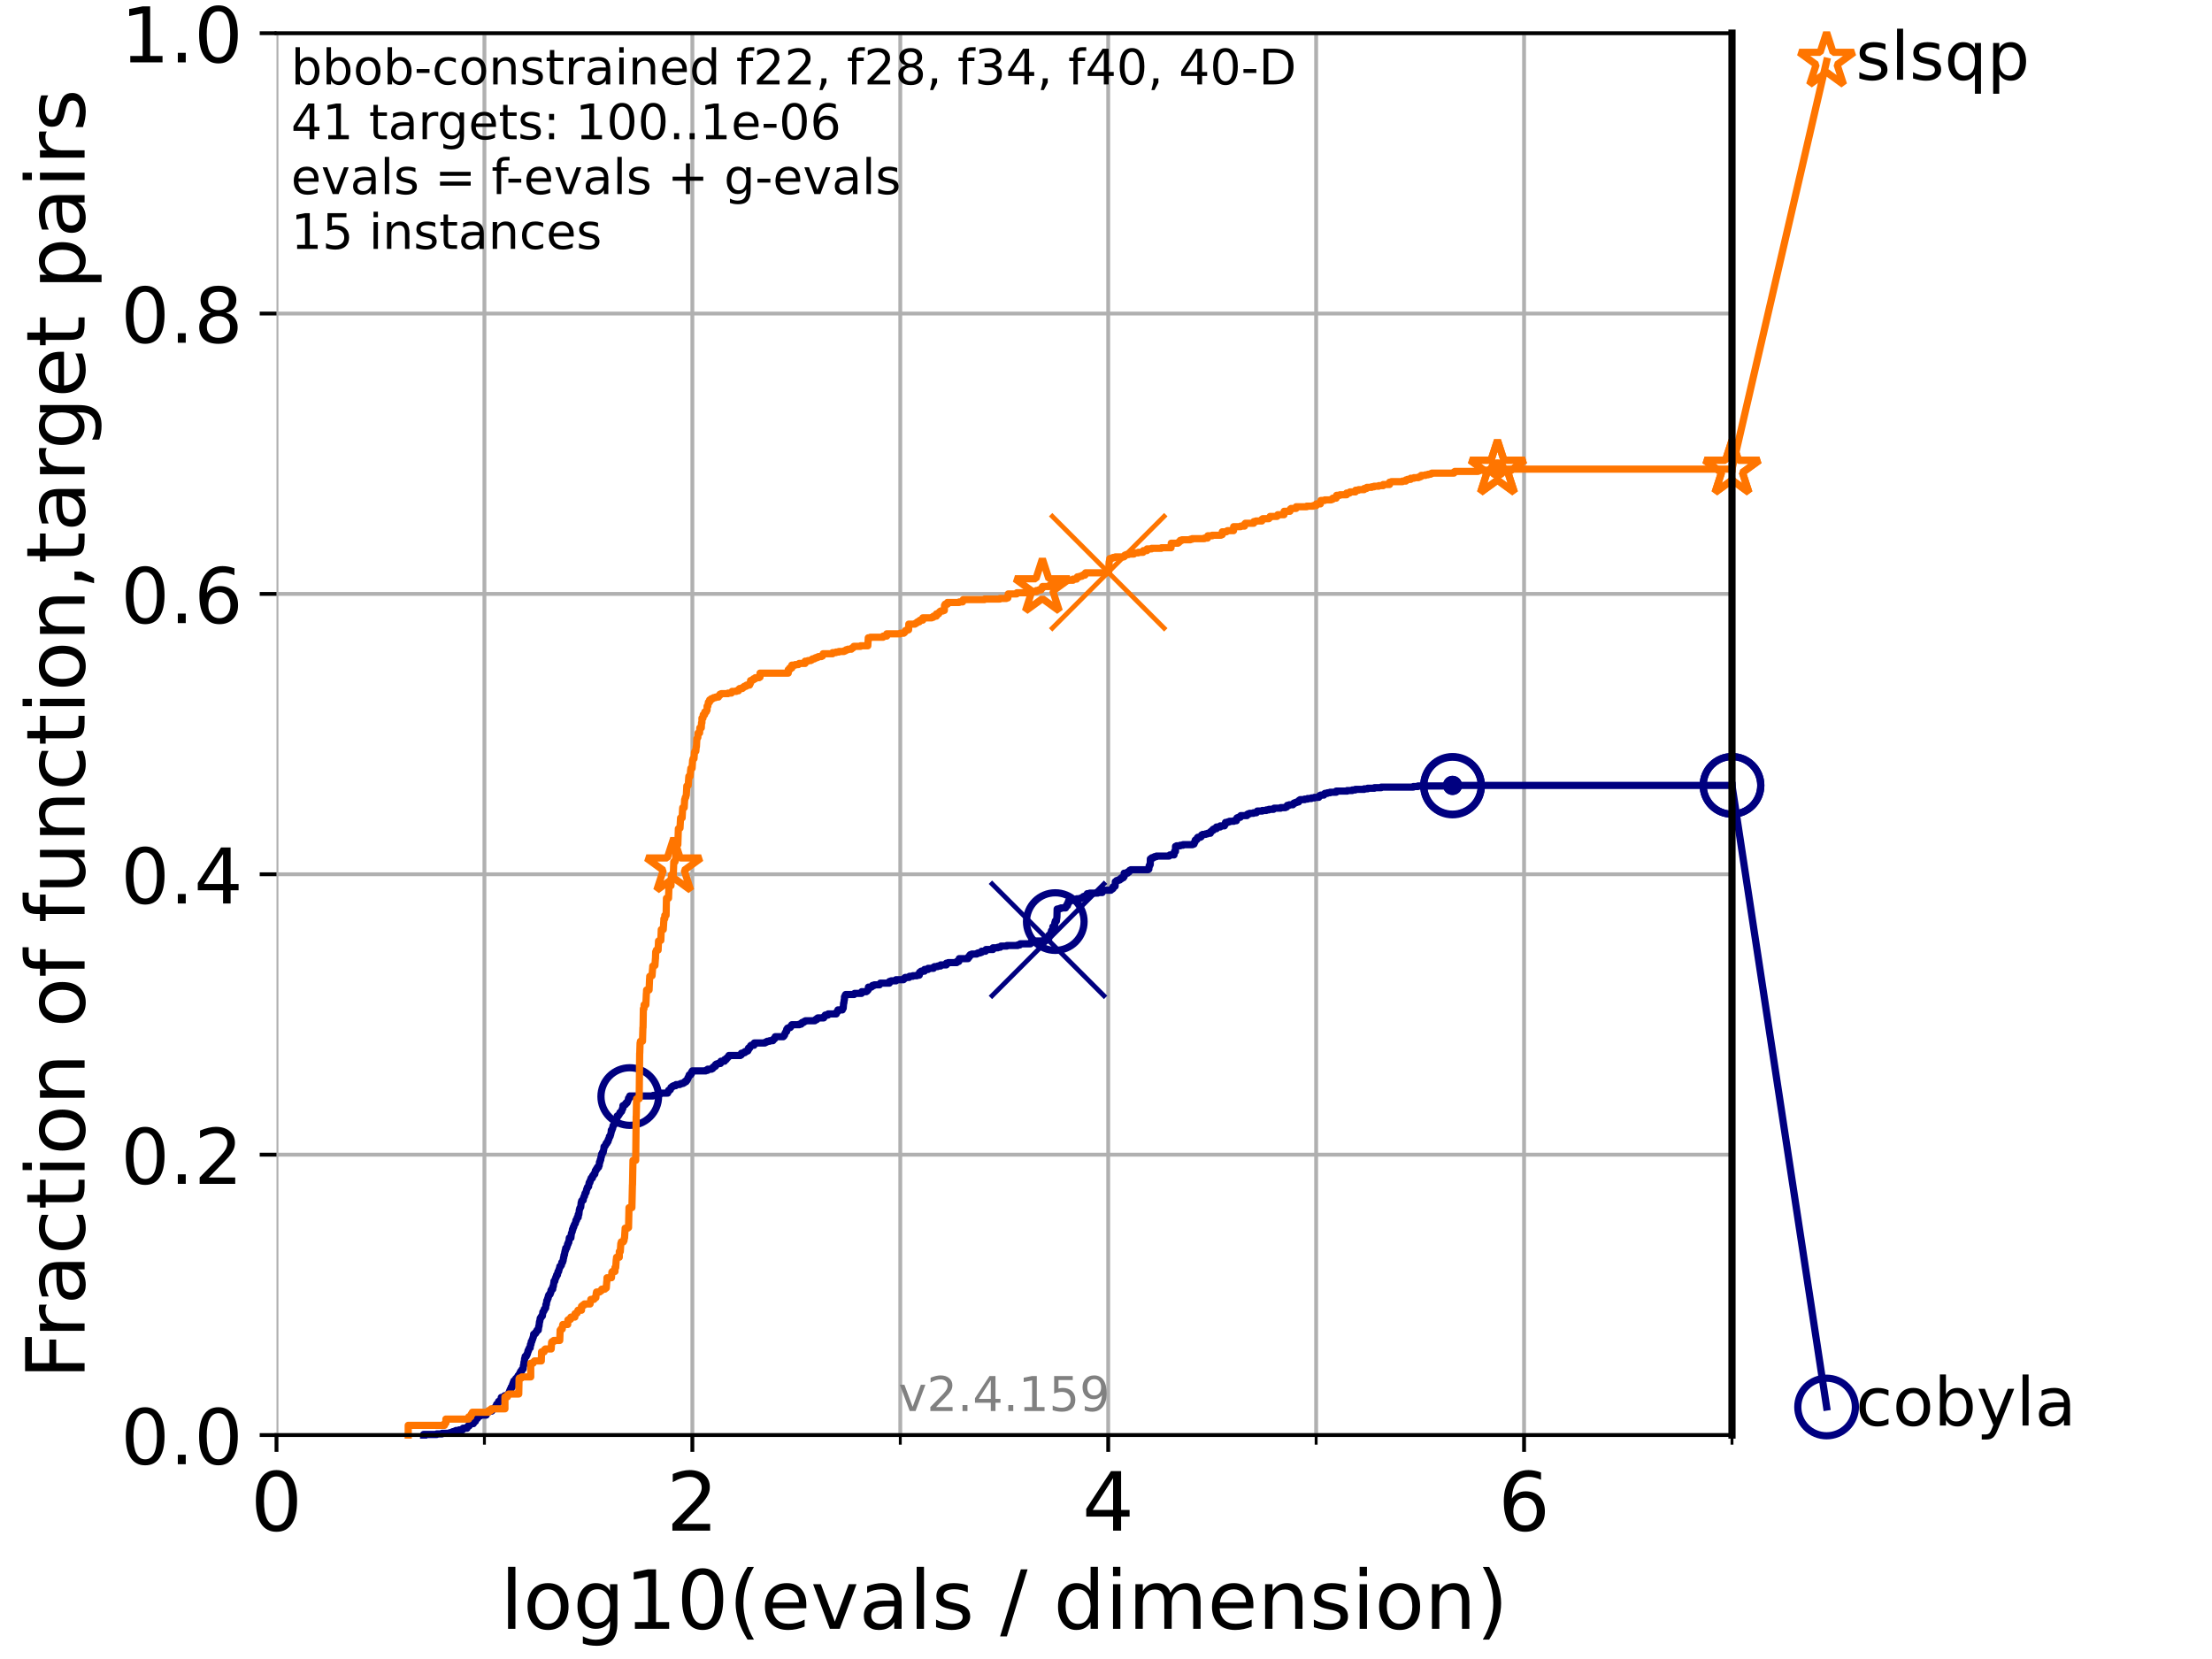 <?xml version="1.0" encoding="utf-8" standalone="no"?>
<!DOCTYPE svg PUBLIC "-//W3C//DTD SVG 1.1//EN"
  "http://www.w3.org/Graphics/SVG/1.1/DTD/svg11.dtd">
<!-- Created with matplotlib (https://matplotlib.org/) -->
<svg height="345.6pt" version="1.1" viewBox="0 0 460.8 345.6" width="460.8pt" xmlns="http://www.w3.org/2000/svg" xmlns:xlink="http://www.w3.org/1999/xlink">
 <defs>
  <style type="text/css">*{stroke-linecap:butt;stroke-linejoin:round;}</style>
 </defs>
 <g id="figure_1">
  <g id="patch_1">
   <path d="M 0 345.6 
L 460.8 345.6 
L 460.8 0 
L 0 0 
z
" style="fill:#ffffff;"/>
  </g>
  <g id="axes_1">
   <g id="patch_2">
    <path d="M 57.6 298.944 
L 360.806 298.944 
L 360.806 6.912 
L 57.6 6.912 
z
" style="fill:#ffffff;"/>
   </g>
   <g id="matplotlib.axis_1">
    <g id="xtick_1">
     <g id="line2d_1">
      <path clip-path="url(#p6bc0399b62)" d="M 57.6 298.944 
L 57.6 6.912 
" style="fill:none;stroke:#b0b0b0;stroke-linecap:square;stroke-width:0.8;"/>
     </g>
     <g id="line2d_2">
      <defs>
       <path d="M 0 0 
L 0 3.5 
" id="m56493e7a88" style="stroke:#000000;stroke-width:0.8;"/>
      </defs>
      <g>
       <use style="stroke:#000000;stroke-width:0.8;" x="57.6" xlink:href="#m56493e7a88" y="298.944"/>
      </g>
     </g>
     <g id="text_1">
      <!-- 0 -->
      <g transform="translate(52.192 318.861)scale(0.17 -0.17)">
       <defs>
        <path d="M 31.781 66.406 
Q 24.172 66.406 20.328 58.906 
Q 16.5 51.422 16.5 36.375 
Q 16.5 21.391 20.328 13.891 
Q 24.172 6.391 31.781 6.391 
Q 39.453 6.391 43.281 13.891 
Q 47.125 21.391 47.125 36.375 
Q 47.125 51.422 43.281 58.906 
Q 39.453 66.406 31.781 66.406 
z
M 31.781 74.219 
Q 44.047 74.219 50.516 64.516 
Q 56.984 54.828 56.984 36.375 
Q 56.984 17.969 50.516 8.266 
Q 44.047 -1.422 31.781 -1.422 
Q 19.531 -1.422 13.062 8.266 
Q 6.594 17.969 6.594 36.375 
Q 6.594 54.828 13.062 64.516 
Q 19.531 74.219 31.781 74.219 
z
" id="DejaVuSans-48"/>
       </defs>
       <use xlink:href="#DejaVuSans-48"/>
      </g>
     </g>
    </g>
    <g id="xtick_2">
     <g id="line2d_3">
      <path clip-path="url(#p6bc0399b62)" d="M 144.23 298.944 
L 144.23 6.912 
" style="fill:none;stroke:#b0b0b0;stroke-linecap:square;stroke-width:0.8;"/>
     </g>
     <g id="line2d_4">
      <g>
       <use style="stroke:#000000;stroke-width:0.8;" x="144.23" xlink:href="#m56493e7a88" y="298.944"/>
      </g>
     </g>
     <g id="text_2">
      <!-- 2 -->
      <g transform="translate(138.822 318.861)scale(0.17 -0.17)">
       <defs>
        <path d="M 19.188 8.297 
L 53.609 8.297 
L 53.609 0 
L 7.328 0 
L 7.328 8.297 
Q 12.938 14.109 22.625 23.891 
Q 32.328 33.688 34.812 36.531 
Q 39.547 41.844 41.422 45.531 
Q 43.312 49.219 43.312 52.781 
Q 43.312 58.594 39.234 62.25 
Q 35.156 65.922 28.609 65.922 
Q 23.969 65.922 18.812 64.312 
Q 13.672 62.703 7.812 59.422 
L 7.812 69.391 
Q 13.766 71.781 18.938 73 
Q 24.125 74.219 28.422 74.219 
Q 39.75 74.219 46.484 68.547 
Q 53.219 62.891 53.219 53.422 
Q 53.219 48.922 51.531 44.891 
Q 49.859 40.875 45.406 35.406 
Q 44.188 33.984 37.641 27.219 
Q 31.109 20.453 19.188 8.297 
z
" id="DejaVuSans-50"/>
       </defs>
       <use xlink:href="#DejaVuSans-50"/>
      </g>
     </g>
    </g>
    <g id="xtick_3">
     <g id="line2d_5">
      <path clip-path="url(#p6bc0399b62)" d="M 230.861 298.944 
L 230.861 6.912 
" style="fill:none;stroke:#b0b0b0;stroke-linecap:square;stroke-width:0.8;"/>
     </g>
     <g id="line2d_6">
      <g>
       <use style="stroke:#000000;stroke-width:0.8;" x="230.861" xlink:href="#m56493e7a88" y="298.944"/>
      </g>
     </g>
     <g id="text_3">
      <!-- 4 -->
      <g transform="translate(225.453 318.861)scale(0.17 -0.17)">
       <defs>
        <path d="M 37.797 64.312 
L 12.891 25.391 
L 37.797 25.391 
z
M 35.203 72.906 
L 47.609 72.906 
L 47.609 25.391 
L 58.016 25.391 
L 58.016 17.188 
L 47.609 17.188 
L 47.609 0 
L 37.797 0 
L 37.797 17.188 
L 4.891 17.188 
L 4.891 26.703 
z
" id="DejaVuSans-52"/>
       </defs>
       <use xlink:href="#DejaVuSans-52"/>
      </g>
     </g>
    </g>
    <g id="xtick_4">
     <g id="line2d_7">
      <path clip-path="url(#p6bc0399b62)" d="M 317.491 298.944 
L 317.491 6.912 
" style="fill:none;stroke:#b0b0b0;stroke-linecap:square;stroke-width:0.8;"/>
     </g>
     <g id="line2d_8">
      <g>
       <use style="stroke:#000000;stroke-width:0.8;" x="317.491" xlink:href="#m56493e7a88" y="298.944"/>
      </g>
     </g>
     <g id="text_4">
      <!-- 6 -->
      <g transform="translate(312.083 318.861)scale(0.17 -0.17)">
       <defs>
        <path d="M 33.016 40.375 
Q 26.375 40.375 22.484 35.828 
Q 18.609 31.297 18.609 23.391 
Q 18.609 15.531 22.484 10.953 
Q 26.375 6.391 33.016 6.391 
Q 39.656 6.391 43.531 10.953 
Q 47.406 15.531 47.406 23.391 
Q 47.406 31.297 43.531 35.828 
Q 39.656 40.375 33.016 40.375 
z
M 52.594 71.297 
L 52.594 62.312 
Q 48.875 64.062 45.094 64.984 
Q 41.312 65.922 37.594 65.922 
Q 27.828 65.922 22.672 59.328 
Q 17.531 52.734 16.797 39.406 
Q 19.672 43.656 24.016 45.922 
Q 28.375 48.188 33.594 48.188 
Q 44.578 48.188 50.953 41.516 
Q 57.328 34.859 57.328 23.391 
Q 57.328 12.156 50.688 5.359 
Q 44.047 -1.422 33.016 -1.422 
Q 20.359 -1.422 13.672 8.266 
Q 6.984 17.969 6.984 36.375 
Q 6.984 53.656 15.188 63.938 
Q 23.391 74.219 37.203 74.219 
Q 40.922 74.219 44.703 73.484 
Q 48.484 72.75 52.594 71.297 
z
" id="DejaVuSans-54"/>
       </defs>
       <use xlink:href="#DejaVuSans-54"/>
      </g>
     </g>
    </g>
    <g id="xtick_5">
     <g id="line2d_9">
      <path clip-path="url(#p6bc0399b62)" d="M 100.915 298.944 
L 100.915 6.912 
" style="fill:none;stroke:#b0b0b0;stroke-linecap:square;stroke-width:0.8;"/>
     </g>
     <g id="line2d_10">
      <defs>
       <path d="M 0 0 
L 0 2 
" id="mb70d10e17e" style="stroke:#000000;stroke-width:0.6;"/>
      </defs>
      <g>
       <use style="stroke:#000000;stroke-width:0.6;" x="100.915" xlink:href="#mb70d10e17e" y="298.944"/>
      </g>
     </g>
    </g>
    <g id="xtick_6">
     <g id="line2d_11">
      <path clip-path="url(#p6bc0399b62)" d="M 187.546 298.944 
L 187.546 6.912 
" style="fill:none;stroke:#b0b0b0;stroke-linecap:square;stroke-width:0.8;"/>
     </g>
     <g id="line2d_12">
      <g>
       <use style="stroke:#000000;stroke-width:0.6;" x="187.546" xlink:href="#mb70d10e17e" y="298.944"/>
      </g>
     </g>
    </g>
    <g id="xtick_7">
     <g id="line2d_13">
      <path clip-path="url(#p6bc0399b62)" d="M 274.176 298.944 
L 274.176 6.912 
" style="fill:none;stroke:#b0b0b0;stroke-linecap:square;stroke-width:0.8;"/>
     </g>
     <g id="line2d_14">
      <g>
       <use style="stroke:#000000;stroke-width:0.6;" x="274.176" xlink:href="#mb70d10e17e" y="298.944"/>
      </g>
     </g>
    </g>
    <g id="xtick_8">
     <g id="line2d_15">
      <path clip-path="url(#p6bc0399b62)" d="M 360.806 298.944 
L 360.806 6.912 
" style="fill:none;stroke:#b0b0b0;stroke-linecap:square;stroke-width:0.8;"/>
     </g>
     <g id="line2d_16">
      <g>
       <use style="stroke:#000000;stroke-width:0.6;" x="360.806" xlink:href="#mb70d10e17e" y="298.944"/>
      </g>
     </g>
    </g>
    <g id="text_5">
     <!-- log10(evals / dimension) -->
     <g transform="translate(104.239 339.314)scale(0.17 -0.17)">
      <defs>
       <path d="M 9.422 75.984 
L 18.406 75.984 
L 18.406 0 
L 9.422 0 
z
" id="DejaVuSans-108"/>
       <path d="M 30.609 48.391 
Q 23.391 48.391 19.188 42.75 
Q 14.984 37.109 14.984 27.297 
Q 14.984 17.484 19.156 11.844 
Q 23.344 6.203 30.609 6.203 
Q 37.797 6.203 41.984 11.859 
Q 46.188 17.531 46.188 27.297 
Q 46.188 37.016 41.984 42.703 
Q 37.797 48.391 30.609 48.391 
z
M 30.609 56 
Q 42.328 56 49.016 48.375 
Q 55.719 40.766 55.719 27.297 
Q 55.719 13.875 49.016 6.219 
Q 42.328 -1.422 30.609 -1.422 
Q 18.844 -1.422 12.172 6.219 
Q 5.516 13.875 5.516 27.297 
Q 5.516 40.766 12.172 48.375 
Q 18.844 56 30.609 56 
z
" id="DejaVuSans-111"/>
       <path d="M 45.406 27.984 
Q 45.406 37.75 41.375 43.109 
Q 37.359 48.484 30.078 48.484 
Q 22.859 48.484 18.828 43.109 
Q 14.797 37.75 14.797 27.984 
Q 14.797 18.266 18.828 12.891 
Q 22.859 7.516 30.078 7.516 
Q 37.359 7.516 41.375 12.891 
Q 45.406 18.266 45.406 27.984 
z
M 54.391 6.781 
Q 54.391 -7.172 48.188 -13.984 
Q 42 -20.797 29.203 -20.797 
Q 24.469 -20.797 20.266 -20.094 
Q 16.062 -19.391 12.109 -17.922 
L 12.109 -9.188 
Q 16.062 -11.328 19.922 -12.344 
Q 23.781 -13.375 27.781 -13.375 
Q 36.625 -13.375 41.016 -8.766 
Q 45.406 -4.156 45.406 5.172 
L 45.406 9.625 
Q 42.625 4.781 38.281 2.391 
Q 33.938 0 27.875 0 
Q 17.828 0 11.672 7.656 
Q 5.516 15.328 5.516 27.984 
Q 5.516 40.672 11.672 48.328 
Q 17.828 56 27.875 56 
Q 33.938 56 38.281 53.609 
Q 42.625 51.219 45.406 46.391 
L 45.406 54.688 
L 54.391 54.688 
z
" id="DejaVuSans-103"/>
       <path d="M 12.406 8.297 
L 28.516 8.297 
L 28.516 63.922 
L 10.984 60.406 
L 10.984 69.391 
L 28.422 72.906 
L 38.281 72.906 
L 38.281 8.297 
L 54.391 8.297 
L 54.391 0 
L 12.406 0 
z
" id="DejaVuSans-49"/>
       <path d="M 31 75.875 
Q 24.469 64.656 21.281 53.656 
Q 18.109 42.672 18.109 31.391 
Q 18.109 20.125 21.312 9.062 
Q 24.516 -2 31 -13.188 
L 23.188 -13.188 
Q 15.875 -1.703 12.234 9.375 
Q 8.594 20.453 8.594 31.391 
Q 8.594 42.281 12.203 53.312 
Q 15.828 64.359 23.188 75.875 
z
" id="DejaVuSans-40"/>
       <path d="M 56.203 29.594 
L 56.203 25.203 
L 14.891 25.203 
Q 15.484 15.922 20.484 11.062 
Q 25.484 6.203 34.422 6.203 
Q 39.594 6.203 44.453 7.469 
Q 49.312 8.734 54.109 11.281 
L 54.109 2.781 
Q 49.266 0.734 44.188 -0.344 
Q 39.109 -1.422 33.891 -1.422 
Q 20.797 -1.422 13.156 6.188 
Q 5.516 13.812 5.516 26.812 
Q 5.516 40.234 12.766 48.109 
Q 20.016 56 32.328 56 
Q 43.359 56 49.781 48.891 
Q 56.203 41.797 56.203 29.594 
z
M 47.219 32.234 
Q 47.125 39.594 43.094 43.984 
Q 39.062 48.391 32.422 48.391 
Q 24.906 48.391 20.391 44.141 
Q 15.875 39.891 15.188 32.172 
z
" id="DejaVuSans-101"/>
       <path d="M 2.984 54.688 
L 12.5 54.688 
L 29.594 8.797 
L 46.688 54.688 
L 56.203 54.688 
L 35.688 0 
L 23.484 0 
z
" id="DejaVuSans-118"/>
       <path d="M 34.281 27.484 
Q 23.391 27.484 19.188 25 
Q 14.984 22.516 14.984 16.5 
Q 14.984 11.719 18.141 8.906 
Q 21.297 6.109 26.703 6.109 
Q 34.188 6.109 38.703 11.406 
Q 43.219 16.703 43.219 25.484 
L 43.219 27.484 
z
M 52.203 31.203 
L 52.203 0 
L 43.219 0 
L 43.219 8.297 
Q 40.141 3.328 35.547 0.953 
Q 30.953 -1.422 24.312 -1.422 
Q 15.922 -1.422 10.953 3.297 
Q 6 8.016 6 15.922 
Q 6 25.141 12.172 29.828 
Q 18.359 34.516 30.609 34.516 
L 43.219 34.516 
L 43.219 35.406 
Q 43.219 41.609 39.141 45 
Q 35.062 48.391 27.688 48.391 
Q 23 48.391 18.547 47.266 
Q 14.109 46.141 10.016 43.891 
L 10.016 52.203 
Q 14.938 54.109 19.578 55.047 
Q 24.219 56 28.609 56 
Q 40.484 56 46.344 49.844 
Q 52.203 43.703 52.203 31.203 
z
" id="DejaVuSans-97"/>
       <path d="M 44.281 53.078 
L 44.281 44.578 
Q 40.484 46.531 36.375 47.5 
Q 32.281 48.484 27.875 48.484 
Q 21.188 48.484 17.844 46.438 
Q 14.5 44.391 14.5 40.281 
Q 14.5 37.156 16.891 35.375 
Q 19.281 33.594 26.516 31.984 
L 29.594 31.297 
Q 39.156 29.25 43.188 25.516 
Q 47.219 21.781 47.219 15.094 
Q 47.219 7.469 41.188 3.016 
Q 35.156 -1.422 24.609 -1.422 
Q 20.219 -1.422 15.453 -0.562 
Q 10.688 0.297 5.422 2 
L 5.422 11.281 
Q 10.406 8.688 15.234 7.391 
Q 20.062 6.109 24.812 6.109 
Q 31.156 6.109 34.562 8.281 
Q 37.984 10.453 37.984 14.406 
Q 37.984 18.062 35.516 20.016 
Q 33.062 21.969 24.703 23.781 
L 21.578 24.516 
Q 13.234 26.266 9.516 29.906 
Q 5.812 33.547 5.812 39.891 
Q 5.812 47.609 11.281 51.797 
Q 16.75 56 26.812 56 
Q 31.781 56 36.172 55.266 
Q 40.578 54.547 44.281 53.078 
z
" id="DejaVuSans-115"/>
       <path id="DejaVuSans-32"/>
       <path d="M 25.391 72.906 
L 33.688 72.906 
L 8.297 -9.281 
L 0 -9.281 
z
" id="DejaVuSans-47"/>
       <path d="M 45.406 46.391 
L 45.406 75.984 
L 54.391 75.984 
L 54.391 0 
L 45.406 0 
L 45.406 8.203 
Q 42.578 3.328 38.25 0.953 
Q 33.938 -1.422 27.875 -1.422 
Q 17.969 -1.422 11.734 6.484 
Q 5.516 14.406 5.516 27.297 
Q 5.516 40.188 11.734 48.094 
Q 17.969 56 27.875 56 
Q 33.938 56 38.25 53.625 
Q 42.578 51.266 45.406 46.391 
z
M 14.797 27.297 
Q 14.797 17.391 18.875 11.75 
Q 22.953 6.109 30.078 6.109 
Q 37.203 6.109 41.297 11.75 
Q 45.406 17.391 45.406 27.297 
Q 45.406 37.203 41.297 42.844 
Q 37.203 48.484 30.078 48.484 
Q 22.953 48.484 18.875 42.844 
Q 14.797 37.203 14.797 27.297 
z
" id="DejaVuSans-100"/>
       <path d="M 9.422 54.688 
L 18.406 54.688 
L 18.406 0 
L 9.422 0 
z
M 9.422 75.984 
L 18.406 75.984 
L 18.406 64.594 
L 9.422 64.594 
z
" id="DejaVuSans-105"/>
       <path d="M 52 44.188 
Q 55.375 50.25 60.062 53.125 
Q 64.75 56 71.094 56 
Q 79.641 56 84.281 50.016 
Q 88.922 44.047 88.922 33.016 
L 88.922 0 
L 79.891 0 
L 79.891 32.719 
Q 79.891 40.578 77.094 44.375 
Q 74.312 48.188 68.609 48.188 
Q 61.625 48.188 57.562 43.547 
Q 53.516 38.922 53.516 30.906 
L 53.516 0 
L 44.484 0 
L 44.484 32.719 
Q 44.484 40.625 41.703 44.406 
Q 38.922 48.188 33.109 48.188 
Q 26.219 48.188 22.156 43.531 
Q 18.109 38.875 18.109 30.906 
L 18.109 0 
L 9.078 0 
L 9.078 54.688 
L 18.109 54.688 
L 18.109 46.188 
Q 21.188 51.219 25.484 53.609 
Q 29.781 56 35.688 56 
Q 41.656 56 45.828 52.969 
Q 50 49.953 52 44.188 
z
" id="DejaVuSans-109"/>
       <path d="M 54.891 33.016 
L 54.891 0 
L 45.906 0 
L 45.906 32.719 
Q 45.906 40.484 42.875 44.328 
Q 39.844 48.188 33.797 48.188 
Q 26.516 48.188 22.312 43.547 
Q 18.109 38.922 18.109 30.906 
L 18.109 0 
L 9.078 0 
L 9.078 54.688 
L 18.109 54.688 
L 18.109 46.188 
Q 21.344 51.125 25.703 53.562 
Q 30.078 56 35.797 56 
Q 45.219 56 50.047 50.172 
Q 54.891 44.344 54.891 33.016 
z
" id="DejaVuSans-110"/>
       <path d="M 8.016 75.875 
L 15.828 75.875 
Q 23.141 64.359 26.781 53.312 
Q 30.422 42.281 30.422 31.391 
Q 30.422 20.453 26.781 9.375 
Q 23.141 -1.703 15.828 -13.188 
L 8.016 -13.188 
Q 14.5 -2 17.703 9.062 
Q 20.906 20.125 20.906 31.391 
Q 20.906 42.672 17.703 53.656 
Q 14.5 64.656 8.016 75.875 
z
" id="DejaVuSans-41"/>
      </defs>
      <use xlink:href="#DejaVuSans-108"/>
      <use x="27.783" xlink:href="#DejaVuSans-111"/>
      <use x="88.965" xlink:href="#DejaVuSans-103"/>
      <use x="152.441" xlink:href="#DejaVuSans-49"/>
      <use x="216.064" xlink:href="#DejaVuSans-48"/>
      <use x="279.688" xlink:href="#DejaVuSans-40"/>
      <use x="318.701" xlink:href="#DejaVuSans-101"/>
      <use x="380.225" xlink:href="#DejaVuSans-118"/>
      <use x="439.404" xlink:href="#DejaVuSans-97"/>
      <use x="500.684" xlink:href="#DejaVuSans-108"/>
      <use x="528.467" xlink:href="#DejaVuSans-115"/>
      <use x="580.566" xlink:href="#DejaVuSans-32"/>
      <use x="612.354" xlink:href="#DejaVuSans-47"/>
      <use x="646.045" xlink:href="#DejaVuSans-32"/>
      <use x="677.832" xlink:href="#DejaVuSans-100"/>
      <use x="741.309" xlink:href="#DejaVuSans-105"/>
      <use x="769.092" xlink:href="#DejaVuSans-109"/>
      <use x="866.504" xlink:href="#DejaVuSans-101"/>
      <use x="928.027" xlink:href="#DejaVuSans-110"/>
      <use x="991.406" xlink:href="#DejaVuSans-115"/>
      <use x="1043.506" xlink:href="#DejaVuSans-105"/>
      <use x="1071.289" xlink:href="#DejaVuSans-111"/>
      <use x="1132.471" xlink:href="#DejaVuSans-110"/>
      <use x="1195.85" xlink:href="#DejaVuSans-41"/>
     </g>
    </g>
   </g>
   <g id="matplotlib.axis_2">
    <g id="ytick_1">
     <g id="line2d_17">
      <path clip-path="url(#p6bc0399b62)" d="M 57.6 298.944 
L 360.806 298.944 
" style="fill:none;stroke:#b0b0b0;stroke-linecap:square;stroke-width:0.8;"/>
     </g>
     <g id="line2d_18">
      <defs>
       <path d="M 0 0 
L -3.5 0 
" id="ma36a95577a" style="stroke:#000000;stroke-width:0.8;"/>
      </defs>
      <g>
       <use style="stroke:#000000;stroke-width:0.8;" x="57.6" xlink:href="#ma36a95577a" y="298.944"/>
      </g>
     </g>
     <g id="text_6">
      <!-- 0.0 -->
      <g transform="translate(25.155 305.023)scale(0.16 -0.16)">
       <defs>
        <path d="M 10.688 12.406 
L 21 12.406 
L 21 0 
L 10.688 0 
z
" id="DejaVuSans-46"/>
       </defs>
       <use xlink:href="#DejaVuSans-48"/>
       <use x="63.623" xlink:href="#DejaVuSans-46"/>
       <use x="95.41" xlink:href="#DejaVuSans-48"/>
      </g>
     </g>
    </g>
    <g id="ytick_2">
     <g id="line2d_19">
      <path clip-path="url(#p6bc0399b62)" d="M 57.6 240.538 
L 360.806 240.538 
" style="fill:none;stroke:#b0b0b0;stroke-linecap:square;stroke-width:0.8;"/>
     </g>
     <g id="line2d_20">
      <g>
       <use style="stroke:#000000;stroke-width:0.8;" x="57.6" xlink:href="#ma36a95577a" y="240.538"/>
      </g>
     </g>
     <g id="text_7">
      <!-- 0.2 -->
      <g transform="translate(25.155 246.616)scale(0.16 -0.16)">
       <use xlink:href="#DejaVuSans-48"/>
       <use x="63.623" xlink:href="#DejaVuSans-46"/>
       <use x="95.41" xlink:href="#DejaVuSans-50"/>
      </g>
     </g>
    </g>
    <g id="ytick_3">
     <g id="line2d_21">
      <path clip-path="url(#p6bc0399b62)" d="M 57.6 182.131 
L 360.806 182.131 
" style="fill:none;stroke:#b0b0b0;stroke-linecap:square;stroke-width:0.8;"/>
     </g>
     <g id="line2d_22">
      <g>
       <use style="stroke:#000000;stroke-width:0.8;" x="57.6" xlink:href="#ma36a95577a" y="182.131"/>
      </g>
     </g>
     <g id="text_8">
      <!-- 0.4 -->
      <g transform="translate(25.155 188.21)scale(0.16 -0.16)">
       <use xlink:href="#DejaVuSans-48"/>
       <use x="63.623" xlink:href="#DejaVuSans-46"/>
       <use x="95.41" xlink:href="#DejaVuSans-52"/>
      </g>
     </g>
    </g>
    <g id="ytick_4">
     <g id="line2d_23">
      <path clip-path="url(#p6bc0399b62)" d="M 57.6 123.725 
L 360.806 123.725 
" style="fill:none;stroke:#b0b0b0;stroke-linecap:square;stroke-width:0.8;"/>
     </g>
     <g id="line2d_24">
      <g>
       <use style="stroke:#000000;stroke-width:0.8;" x="57.6" xlink:href="#ma36a95577a" y="123.725"/>
      </g>
     </g>
     <g id="text_9">
      <!-- 0.6 -->
      <g transform="translate(25.155 129.804)scale(0.16 -0.16)">
       <use xlink:href="#DejaVuSans-48"/>
       <use x="63.623" xlink:href="#DejaVuSans-46"/>
       <use x="95.41" xlink:href="#DejaVuSans-54"/>
      </g>
     </g>
    </g>
    <g id="ytick_5">
     <g id="line2d_25">
      <path clip-path="url(#p6bc0399b62)" d="M 57.6 65.318 
L 360.806 65.318 
" style="fill:none;stroke:#b0b0b0;stroke-linecap:square;stroke-width:0.8;"/>
     </g>
     <g id="line2d_26">
      <g>
       <use style="stroke:#000000;stroke-width:0.8;" x="57.6" xlink:href="#ma36a95577a" y="65.318"/>
      </g>
     </g>
     <g id="text_10">
      <!-- 0.8 -->
      <g transform="translate(25.155 71.397)scale(0.16 -0.16)">
       <defs>
        <path d="M 31.781 34.625 
Q 24.75 34.625 20.719 30.859 
Q 16.703 27.094 16.703 20.516 
Q 16.703 13.922 20.719 10.156 
Q 24.75 6.391 31.781 6.391 
Q 38.812 6.391 42.859 10.172 
Q 46.922 13.969 46.922 20.516 
Q 46.922 27.094 42.891 30.859 
Q 38.875 34.625 31.781 34.625 
z
M 21.922 38.812 
Q 15.578 40.375 12.031 44.719 
Q 8.5 49.078 8.5 55.328 
Q 8.5 64.062 14.719 69.141 
Q 20.953 74.219 31.781 74.219 
Q 42.672 74.219 48.875 69.141 
Q 55.078 64.062 55.078 55.328 
Q 55.078 49.078 51.531 44.719 
Q 48 40.375 41.703 38.812 
Q 48.828 37.156 52.797 32.312 
Q 56.781 27.484 56.781 20.516 
Q 56.781 9.906 50.312 4.234 
Q 43.844 -1.422 31.781 -1.422 
Q 19.734 -1.422 13.25 4.234 
Q 6.781 9.906 6.781 20.516 
Q 6.781 27.484 10.781 32.312 
Q 14.797 37.156 21.922 38.812 
z
M 18.312 54.391 
Q 18.312 48.734 21.844 45.562 
Q 25.391 42.391 31.781 42.391 
Q 38.141 42.391 41.719 45.562 
Q 45.312 48.734 45.312 54.391 
Q 45.312 60.062 41.719 63.234 
Q 38.141 66.406 31.781 66.406 
Q 25.391 66.406 21.844 63.234 
Q 18.312 60.062 18.312 54.391 
z
" id="DejaVuSans-56"/>
       </defs>
       <use xlink:href="#DejaVuSans-48"/>
       <use x="63.623" xlink:href="#DejaVuSans-46"/>
       <use x="95.41" xlink:href="#DejaVuSans-56"/>
      </g>
     </g>
    </g>
    <g id="ytick_6">
     <g id="line2d_27">
      <path clip-path="url(#p6bc0399b62)" d="M 57.6 6.912 
L 360.806 6.912 
" style="fill:none;stroke:#b0b0b0;stroke-linecap:square;stroke-width:0.8;"/>
     </g>
     <g id="line2d_28">
      <g>
       <use style="stroke:#000000;stroke-width:0.8;" x="57.6" xlink:href="#ma36a95577a" y="6.912"/>
      </g>
     </g>
     <g id="text_11">
      <!-- 1.0 -->
      <g transform="translate(25.155 12.991)scale(0.16 -0.16)">
       <use xlink:href="#DejaVuSans-49"/>
       <use x="63.623" xlink:href="#DejaVuSans-46"/>
       <use x="95.41" xlink:href="#DejaVuSans-48"/>
      </g>
     </g>
    </g>
    <g id="text_12">
     <!-- Fraction of function,target pairs -->
     <g transform="translate(17.62 287.313)rotate(-90)scale(0.17 -0.17)">
      <defs>
       <path d="M 9.812 72.906 
L 51.703 72.906 
L 51.703 64.594 
L 19.672 64.594 
L 19.672 43.109 
L 48.578 43.109 
L 48.578 34.812 
L 19.672 34.812 
L 19.672 0 
L 9.812 0 
z
" id="DejaVuSans-70"/>
       <path d="M 41.109 46.297 
Q 39.594 47.172 37.812 47.578 
Q 36.031 48 33.891 48 
Q 26.266 48 22.188 43.047 
Q 18.109 38.094 18.109 28.812 
L 18.109 0 
L 9.078 0 
L 9.078 54.688 
L 18.109 54.688 
L 18.109 46.188 
Q 20.953 51.172 25.484 53.578 
Q 30.031 56 36.531 56 
Q 37.453 56 38.578 55.875 
Q 39.703 55.766 41.062 55.516 
z
" id="DejaVuSans-114"/>
       <path d="M 48.781 52.594 
L 48.781 44.188 
Q 44.969 46.297 41.141 47.344 
Q 37.312 48.391 33.406 48.391 
Q 24.656 48.391 19.812 42.844 
Q 14.984 37.312 14.984 27.297 
Q 14.984 17.281 19.812 11.734 
Q 24.656 6.203 33.406 6.203 
Q 37.312 6.203 41.141 7.25 
Q 44.969 8.297 48.781 10.406 
L 48.781 2.094 
Q 45.016 0.344 40.984 -0.531 
Q 36.969 -1.422 32.422 -1.422 
Q 20.062 -1.422 12.781 6.344 
Q 5.516 14.109 5.516 27.297 
Q 5.516 40.672 12.859 48.328 
Q 20.219 56 33.016 56 
Q 37.156 56 41.109 55.141 
Q 45.062 54.297 48.781 52.594 
z
" id="DejaVuSans-99"/>
       <path d="M 18.312 70.219 
L 18.312 54.688 
L 36.812 54.688 
L 36.812 47.703 
L 18.312 47.703 
L 18.312 18.016 
Q 18.312 11.328 20.141 9.422 
Q 21.969 7.516 27.594 7.516 
L 36.812 7.516 
L 36.812 0 
L 27.594 0 
Q 17.188 0 13.234 3.875 
Q 9.281 7.766 9.281 18.016 
L 9.281 47.703 
L 2.688 47.703 
L 2.688 54.688 
L 9.281 54.688 
L 9.281 70.219 
z
" id="DejaVuSans-116"/>
       <path d="M 37.109 75.984 
L 37.109 68.5 
L 28.516 68.5 
Q 23.688 68.5 21.797 66.547 
Q 19.922 64.594 19.922 59.516 
L 19.922 54.688 
L 34.719 54.688 
L 34.719 47.703 
L 19.922 47.703 
L 19.922 0 
L 10.891 0 
L 10.891 47.703 
L 2.297 47.703 
L 2.297 54.688 
L 10.891 54.688 
L 10.891 58.5 
Q 10.891 67.625 15.141 71.797 
Q 19.391 75.984 28.609 75.984 
z
" id="DejaVuSans-102"/>
       <path d="M 8.5 21.578 
L 8.5 54.688 
L 17.484 54.688 
L 17.484 21.922 
Q 17.484 14.156 20.5 10.266 
Q 23.531 6.391 29.594 6.391 
Q 36.859 6.391 41.078 11.031 
Q 45.312 15.672 45.312 23.688 
L 45.312 54.688 
L 54.297 54.688 
L 54.297 0 
L 45.312 0 
L 45.312 8.406 
Q 42.047 3.422 37.719 1 
Q 33.406 -1.422 27.688 -1.422 
Q 18.266 -1.422 13.375 4.438 
Q 8.5 10.297 8.5 21.578 
z
M 31.109 56 
z
" id="DejaVuSans-117"/>
       <path d="M 11.719 12.406 
L 22.016 12.406 
L 22.016 4 
L 14.016 -11.625 
L 7.719 -11.625 
L 11.719 4 
z
" id="DejaVuSans-44"/>
       <path d="M 18.109 8.203 
L 18.109 -20.797 
L 9.078 -20.797 
L 9.078 54.688 
L 18.109 54.688 
L 18.109 46.391 
Q 20.953 51.266 25.266 53.625 
Q 29.594 56 35.594 56 
Q 45.562 56 51.781 48.094 
Q 58.016 40.188 58.016 27.297 
Q 58.016 14.406 51.781 6.484 
Q 45.562 -1.422 35.594 -1.422 
Q 29.594 -1.422 25.266 0.953 
Q 20.953 3.328 18.109 8.203 
z
M 48.688 27.297 
Q 48.688 37.203 44.609 42.844 
Q 40.531 48.484 33.406 48.484 
Q 26.266 48.484 22.188 42.844 
Q 18.109 37.203 18.109 27.297 
Q 18.109 17.391 22.188 11.75 
Q 26.266 6.109 33.406 6.109 
Q 40.531 6.109 44.609 11.75 
Q 48.688 17.391 48.688 27.297 
z
" id="DejaVuSans-112"/>
      </defs>
      <use xlink:href="#DejaVuSans-70"/>
      <use x="50.27" xlink:href="#DejaVuSans-114"/>
      <use x="91.383" xlink:href="#DejaVuSans-97"/>
      <use x="152.662" xlink:href="#DejaVuSans-99"/>
      <use x="207.643" xlink:href="#DejaVuSans-116"/>
      <use x="246.852" xlink:href="#DejaVuSans-105"/>
      <use x="274.635" xlink:href="#DejaVuSans-111"/>
      <use x="335.816" xlink:href="#DejaVuSans-110"/>
      <use x="399.195" xlink:href="#DejaVuSans-32"/>
      <use x="430.982" xlink:href="#DejaVuSans-111"/>
      <use x="492.164" xlink:href="#DejaVuSans-102"/>
      <use x="527.369" xlink:href="#DejaVuSans-32"/>
      <use x="559.156" xlink:href="#DejaVuSans-102"/>
      <use x="594.361" xlink:href="#DejaVuSans-117"/>
      <use x="657.74" xlink:href="#DejaVuSans-110"/>
      <use x="721.119" xlink:href="#DejaVuSans-99"/>
      <use x="776.1" xlink:href="#DejaVuSans-116"/>
      <use x="815.309" xlink:href="#DejaVuSans-105"/>
      <use x="843.092" xlink:href="#DejaVuSans-111"/>
      <use x="904.273" xlink:href="#DejaVuSans-110"/>
      <use x="967.652" xlink:href="#DejaVuSans-44"/>
      <use x="999.439" xlink:href="#DejaVuSans-116"/>
      <use x="1038.648" xlink:href="#DejaVuSans-97"/>
      <use x="1099.928" xlink:href="#DejaVuSans-114"/>
      <use x="1139.291" xlink:href="#DejaVuSans-103"/>
      <use x="1202.768" xlink:href="#DejaVuSans-101"/>
      <use x="1264.291" xlink:href="#DejaVuSans-116"/>
      <use x="1303.5" xlink:href="#DejaVuSans-32"/>
      <use x="1335.287" xlink:href="#DejaVuSans-112"/>
      <use x="1398.764" xlink:href="#DejaVuSans-97"/>
      <use x="1460.043" xlink:href="#DejaVuSans-105"/>
      <use x="1487.826" xlink:href="#DejaVuSans-114"/>
      <use x="1528.939" xlink:href="#DejaVuSans-115"/>
     </g>
    </g>
   </g>
   <g id="line2d_29">
    <defs>
     <path d="M 0 1.5 
C 0.398 1.5 0.779 1.342 1.061 1.061 
C 1.342 0.779 1.5 0.398 1.5 0 
C 1.5 -0.398 1.342 -0.779 1.061 -1.061 
C 0.779 -1.342 0.398 -1.5 0 -1.5 
C -0.398 -1.5 -0.779 -1.342 -1.061 -1.061 
C -1.342 -0.779 -1.5 -0.398 -1.5 0 
C -1.5 0.398 -1.342 0.779 -1.061 1.061 
C -0.779 1.342 -0.398 1.5 0 1.5 
z
" id="m6a80e08b05" style="stroke:#000080;"/>
    </defs>
    <g>
     <use style="fill:#000080;stroke:#000080;" x="302.591" xlink:href="#m6a80e08b05" y="163.612"/>
     <use style="fill:#000080;stroke:#000080;" x="302.591" xlink:href="#m6a80e08b05" y="163.612"/>
    </g>
   </g>
   <g id="line2d_30">
    <path d="M 88.249 298.944 
L 88.249 298.825 
L 90.99 298.825 
L 90.99 298.707 
L 92.074 298.707 
L 92.074 298.588 
L 93.66 298.588 
L 93.66 298.469 
L 94.071 298.469 
L 94.071 298.35 
L 94.339 298.35 
L 94.339 298.232 
L 94.736 298.232 
L 94.736 298.113 
L 94.995 298.113 
L 94.995 297.994 
L 95.628 297.994 
L 95.628 297.876 
L 96.361 297.876 
L 96.361 297.638 
L 96.481 297.638 
L 96.481 297.519 
L 97.296 297.519 
L 97.296 297.282 
L 97.41 297.282 
L 97.41 297.163 
L 97.523 297.163 
L 97.523 297.045 
L 97.747 297.045 
L 97.858 296.688 
L 97.968 296.688 
L 97.968 296.57 
L 98.617 296.57 
L 98.723 296.214 
L 98.828 296.214 
L 98.828 296.095 
L 99.037 296.095 
L 99.141 295.501 
L 99.449 295.501 
L 99.55 295.026 
L 99.95 295.026 
L 99.95 294.908 
L 100.147 294.908 
L 100.147 294.789 
L 101.288 294.789 
L 101.38 294.314 
L 101.562 294.314 
L 101.562 294.196 
L 101.743 294.196 
L 101.833 293.958 
L 102.45 293.958 
L 102.536 293.602 
L 102.708 293.602 
L 102.708 293.483 
L 103.047 293.483 
L 103.047 293.246 
L 103.214 293.246 
L 103.297 292.89 
L 103.38 292.89 
L 103.462 292.534 
L 103.626 292.534 
L 103.707 292.296 
L 103.788 292.296 
L 103.869 291.94 
L 104.108 291.94 
L 104.188 291.703 
L 104.266 291.703 
L 104.266 291.584 
L 104.423 291.584 
L 104.423 291.109 
L 105.037 291.109 
L 105.113 290.753 
L 105.632 290.753 
L 105.705 290.515 
L 105.851 290.515 
L 105.923 290.278 
L 106.066 290.278 
L 106.138 289.803 
L 106.209 289.803 
L 106.28 289.447 
L 106.421 289.447 
L 106.491 288.972 
L 106.699 288.972 
L 106.768 288.379 
L 106.837 288.379 
L 106.906 288.022 
L 106.974 288.022 
L 107.042 287.666 
L 107.245 287.666 
L 107.312 287.429 
L 107.379 287.429 
L 107.445 287.191 
L 107.578 287.191 
L 107.578 287.073 
L 107.905 287.073 
L 107.905 286.598 
L 108.034 286.598 
L 108.098 286.361 
L 108.226 286.361 
L 108.29 286.004 
L 108.354 286.004 
L 108.417 285.767 
L 108.48 285.767 
L 108.48 285.648 
L 108.605 285.648 
L 108.605 285.53 
L 108.73 285.53 
L 108.73 285.292 
L 108.854 285.292 
L 108.854 285.173 
L 108.977 285.173 
L 109.038 284.461 
L 109.099 284.461 
L 109.159 283.749 
L 109.22 283.749 
L 109.28 283.037 
L 109.341 283.037 
L 109.401 282.562 
L 109.639 282.562 
L 109.698 282.206 
L 109.815 282.206 
L 109.874 281.849 
L 109.932 281.849 
L 109.99 281.375 
L 110.106 281.375 
L 110.164 281.018 
L 110.221 281.018 
L 110.278 280.781 
L 110.449 280.781 
L 110.506 280.069 
L 110.618 280.069 
L 110.675 279.475 
L 110.786 279.475 
L 110.897 279 
L 110.952 279 
L 111.062 278.526 
L 111.117 278.526 
L 111.172 277.932 
L 111.389 277.932 
L 111.389 277.813 
L 111.55 277.813 
L 111.55 277.576 
L 111.709 277.576 
L 111.815 277.22 
L 111.868 277.22 
L 111.868 277.101 
L 112.128 277.101 
L 112.232 276.27 
L 112.283 276.27 
L 112.386 275.32 
L 112.437 275.32 
L 112.539 274.608 
L 112.64 274.608 
L 112.69 274.371 
L 112.79 274.371 
L 112.84 274.133 
L 112.989 274.133 
L 113.088 273.302 
L 113.186 273.302 
L 113.284 273.065 
L 113.333 273.065 
L 113.381 272.709 
L 113.526 272.709 
L 113.622 272.471 
L 113.67 272.471 
L 113.718 271.759 
L 113.813 271.759 
L 113.907 270.928 
L 114.001 270.928 
L 114.095 270.453 
L 114.188 270.453 
L 114.234 269.978 
L 114.327 269.978 
L 114.327 269.741 
L 114.465 269.741 
L 114.465 269.622 
L 114.602 269.622 
L 114.647 269.266 
L 114.737 269.266 
L 114.782 268.791 
L 114.917 268.791 
L 114.917 268.554 
L 115.139 268.554 
L 115.183 267.96 
L 115.271 267.96 
L 115.359 267.248 
L 115.402 267.248 
L 115.402 266.892 
L 115.576 266.892 
L 115.662 266.417 
L 115.705 266.417 
L 115.79 266.061 
L 115.875 266.061 
L 115.96 265.586 
L 116.128 265.586 
L 116.212 264.992 
L 116.253 264.992 
L 116.253 264.874 
L 116.378 264.874 
L 116.46 264.399 
L 116.502 264.399 
L 116.584 264.043 
L 116.624 264.043 
L 116.624 263.805 
L 116.787 263.805 
L 116.868 263.568 
L 116.948 263.568 
L 117.028 262.974 
L 117.187 262.974 
L 117.266 262.618 
L 117.306 262.618 
L 117.384 262.025 
L 117.423 262.025 
L 117.501 261.431 
L 117.579 261.431 
L 117.656 260.837 
L 117.695 260.837 
L 117.734 260.481 
L 117.81 260.481 
L 117.849 260.006 
L 118.039 260.006 
L 118.114 259.65 
L 118.152 259.65 
L 118.227 259.175 
L 118.339 259.175 
L 118.376 258.819 
L 118.488 258.819 
L 118.598 257.87 
L 118.926 257.87 
L 119.034 256.92 
L 119.07 256.92 
L 119.177 256.564 
L 119.213 256.564 
L 119.248 256.089 
L 119.354 256.089 
L 119.425 255.614 
L 119.53 255.614 
L 119.635 255.139 
L 119.669 255.139 
L 119.773 254.902 
L 119.842 254.902 
L 119.945 254.427 
L 119.979 254.427 
L 119.979 254.19 
L 120.115 254.19 
L 120.183 253.833 
L 120.25 253.833 
L 120.25 253.596 
L 120.451 253.596 
L 120.451 253.002 
L 120.584 253.002 
L 120.683 252.053 
L 120.716 252.053 
L 120.781 251.697 
L 120.847 251.697 
L 120.912 251.459 
L 120.976 251.459 
L 121.073 250.509 
L 121.106 250.509 
L 121.17 250.153 
L 121.266 250.153 
L 121.266 250.035 
L 121.488 250.035 
L 121.582 249.441 
L 121.613 249.441 
L 121.676 249.204 
L 121.769 249.204 
L 121.862 248.61 
L 121.985 248.61 
L 122.016 248.373 
L 122.107 248.373 
L 122.199 247.779 
L 122.259 247.779 
L 122.289 247.542 
L 122.38 247.542 
L 122.38 247.304 
L 122.5 247.304 
L 122.5 247.185 
L 122.619 247.185 
L 122.707 246.473 
L 122.737 246.473 
L 122.737 246.354 
L 122.884 246.354 
L 122.913 245.998 
L 123.001 245.998 
L 123.059 245.642 
L 123.145 245.642 
L 123.145 245.405 
L 123.403 245.405 
L 123.46 244.93 
L 123.601 244.93 
L 123.601 244.811 
L 123.714 244.811 
L 123.714 244.574 
L 123.909 244.574 
L 124.019 243.862 
L 124.156 243.862 
L 124.238 243.505 
L 124.401 243.505 
L 124.455 243.149 
L 124.695 243.149 
L 124.748 242.793 
L 124.828 242.793 
L 124.88 242.081 
L 124.985 242.081 
L 125.038 241.606 
L 125.142 241.606 
L 125.194 241.012 
L 125.271 241.012 
L 125.322 240.419 
L 125.451 240.419 
L 125.502 240.063 
L 125.654 240.063 
L 125.754 239.469 
L 125.779 239.469 
L 125.83 238.876 
L 125.954 238.876 
L 126.053 238.638 
L 126.127 238.638 
L 126.226 238.282 
L 126.275 238.282 
L 126.275 238.163 
L 126.445 238.163 
L 126.517 237.807 
L 126.661 237.807 
L 126.733 237.332 
L 126.828 237.332 
L 126.899 236.976 
L 126.946 236.976 
L 126.946 236.739 
L 127.087 236.739 
L 127.181 236.383 
L 127.204 236.383 
L 127.297 235.908 
L 127.32 235.908 
L 127.343 235.433 
L 127.481 235.433 
L 127.55 235.077 
L 127.618 235.077 
L 127.709 234.483 
L 127.822 234.483 
L 127.911 234.127 
L 128.134 234.127 
L 128.222 233.652 
L 128.266 233.652 
L 128.266 233.415 
L 128.398 233.415 
L 128.507 232.94 
L 128.528 232.94 
L 128.571 232.465 
L 128.808 232.465 
L 128.914 232.228 
L 128.978 232.228 
L 129.041 231.99 
L 129.104 231.99 
L 129.146 231.753 
L 129.293 231.753 
L 129.396 231.515 
L 129.5 231.515 
L 129.582 231.159 
L 129.623 231.159 
L 129.664 230.922 
L 129.745 230.922 
L 129.765 230.328 
L 129.987 230.328 
L 129.987 230.21 
L 130.147 230.21 
L 130.147 230.091 
L 130.305 230.091 
L 130.345 229.854 
L 130.443 229.854 
L 130.443 229.735 
L 130.638 229.735 
L 130.715 229.497 
L 130.754 229.497 
L 130.85 229.141 
L 130.888 229.141 
L 130.926 228.785 
L 131.097 228.785 
L 131.191 228.31 
L 136.047 228.31 
L 136.047 228.192 
L 136.718 228.192 
L 136.718 228.073 
L 137.093 228.073 
L 137.093 227.954 
L 137.487 227.954 
L 137.501 227.717 
L 139.086 227.717 
L 139.16 227.361 
L 139.283 227.361 
L 139.283 227.123 
L 139.502 227.123 
L 139.502 227.004 
L 139.647 227.004 
L 139.754 226.648 
L 139.778 226.648 
L 139.778 226.53 
L 139.956 226.53 
L 139.956 226.411 
L 140.074 226.411 
L 140.074 226.292 
L 140.307 226.292 
L 140.307 226.173 
L 140.754 226.173 
L 140.833 225.936 
L 141.594 225.936 
L 141.594 225.817 
L 141.874 225.817 
L 141.874 225.699 
L 142.306 225.699 
L 142.306 225.58 
L 142.523 225.58 
L 142.626 225.342 
L 142.911 225.342 
L 142.911 225.105 
L 143.091 225.105 
L 143.181 224.868 
L 143.241 224.868 
L 143.31 224.511 
L 143.399 224.511 
L 143.497 224.155 
L 143.526 224.155 
L 143.575 223.918 
L 143.884 223.918 
L 143.922 223.68 
L 144.037 223.68 
L 144.056 223.324 
L 144.197 223.324 
L 144.216 223.087 
L 147.026 223.087 
L 147.026 222.968 
L 147.42 222.968 
L 147.427 222.731 
L 148.228 222.731 
L 148.228 222.612 
L 148.454 222.612 
L 148.469 222.375 
L 148.582 222.375 
L 148.582 222.256 
L 148.841 222.256 
L 148.841 222.137 
L 149.032 222.137 
L 149.053 221.781 
L 149.213 221.781 
L 149.213 221.662 
L 149.542 221.662 
L 149.542 221.544 
L 150.087 221.544 
L 150.183 221.069 
L 150.936 221.069 
L 150.962 220.713 
L 151.301 220.713 
L 151.333 220.475 
L 151.436 220.475 
L 151.436 220.357 
L 151.596 220.357 
L 151.685 220.119 
L 151.83 220.119 
L 151.836 219.882 
L 154.223 219.882 
L 154.223 219.763 
L 154.421 219.763 
L 154.449 219.407 
L 154.833 219.407 
L 154.833 219.288 
L 155.162 219.288 
L 155.204 219.051 
L 155.511 219.051 
L 155.511 218.932 
L 155.788 218.932 
L 155.788 218.695 
L 155.915 218.695 
L 155.915 218.338 
L 156.166 218.338 
L 156.255 218.101 
L 156.305 218.101 
L 156.339 217.864 
L 156.462 217.864 
L 156.462 217.745 
L 157.076 217.745 
L 157.137 217.27 
L 159.347 217.27 
L 159.347 217.151 
L 159.585 217.151 
L 159.585 217.033 
L 159.829 217.033 
L 159.829 216.914 
L 160.335 216.914 
L 160.335 216.795 
L 161.003 216.795 
L 161.014 216.558 
L 161.164 216.558 
L 161.164 216.439 
L 161.346 216.439 
L 161.415 216.202 
L 161.49 216.202 
L 161.494 215.964 
L 163.166 215.964 
L 163.166 215.845 
L 163.303 215.845 
L 163.378 215.608 
L 163.456 215.608 
L 163.517 215.252 
L 163.567 215.252 
L 163.658 215.014 
L 163.711 215.014 
L 163.711 214.896 
L 163.864 214.896 
L 163.884 214.421 
L 164.049 214.421 
L 164.049 214.183 
L 164.339 214.183 
L 164.339 214.065 
L 164.608 214.065 
L 164.608 213.946 
L 164.725 213.946 
L 164.779 213.709 
L 164.873 213.709 
L 164.942 213.471 
L 166.499 213.471 
L 166.499 213.353 
L 166.898 213.353 
L 166.952 213.115 
L 167.092 213.115 
L 167.092 212.996 
L 167.402 212.996 
L 167.402 212.878 
L 167.56 212.878 
L 167.56 212.759 
L 167.812 212.759 
L 167.812 212.64 
L 169.75 212.64 
L 169.861 212.403 
L 170.148 212.403 
L 170.184 212.165 
L 170.356 212.165 
L 170.356 212.047 
L 171.599 212.047 
L 171.601 211.809 
L 171.73 211.809 
L 171.73 211.691 
L 171.897 211.691 
L 171.908 211.453 
L 172.497 211.453 
L 172.533 211.216 
L 174.206 211.216 
L 174.265 210.86 
L 174.392 210.86 
L 174.392 210.741 
L 174.522 210.741 
L 174.554 210.385 
L 175.466 210.385 
L 175.504 210.029 
L 175.653 210.029 
L 175.74 208.96 
L 175.784 208.96 
L 175.871 208.248 
L 175.906 208.248 
L 175.922 207.654 
L 176.026 207.654 
L 176.08 207.298 
L 176.161 207.298 
L 176.161 207.179 
L 177.917 207.179 
L 178.024 206.942 
L 179.468 206.942 
L 179.513 206.586 
L 180.466 206.586 
L 180.466 206.467 
L 180.648 206.467 
L 180.756 206.23 
L 180.853 206.23 
L 180.904 205.636 
L 181.506 205.636 
L 181.506 205.518 
L 181.693 205.518 
L 181.757 205.28 
L 182.138 205.28 
L 182.138 205.161 
L 183.217 205.161 
L 183.314 204.924 
L 183.395 204.924 
L 183.395 204.805 
L 185.268 204.805 
L 185.294 204.449 
L 185.636 204.449 
L 185.636 204.33 
L 186.66 204.33 
L 186.66 204.093 
L 188.205 204.093 
L 188.278 203.856 
L 188.498 203.856 
L 188.567 203.618 
L 189.383 203.618 
L 189.465 203.381 
L 190.148 203.381 
L 190.148 203.262 
L 191.008 203.262 
L 191.008 203.143 
L 191.506 203.143 
L 191.569 202.55 
L 191.866 202.55 
L 191.877 202.312 
L 192.586 202.312 
L 192.595 201.956 
L 193.345 201.956 
L 193.345 201.719 
L 194.468 201.719 
L 194.472 201.481 
L 194.672 201.481 
L 194.672 201.363 
L 195.332 201.363 
L 195.332 201.244 
L 195.935 201.244 
L 195.957 201.006 
L 197.138 201.006 
L 197.14 200.65 
L 197.542 200.65 
L 197.542 200.532 
L 199.287 200.532 
L 199.319 200.294 
L 199.739 200.294 
L 199.825 199.701 
L 201.655 199.701 
L 201.725 199.344 
L 201.938 199.344 
L 202.007 198.988 
L 202.124 198.988 
L 202.124 198.87 
L 202.432 198.87 
L 202.432 198.751 
L 203.45 198.751 
L 203.45 198.632 
L 203.713 198.632 
L 203.713 198.513 
L 204.18 198.513 
L 204.18 198.395 
L 204.485 198.395 
L 204.485 198.157 
L 205.299 198.157 
L 205.401 197.801 
L 206.846 197.801 
L 206.856 197.445 
L 207.877 197.445 
L 207.877 197.326 
L 208.383 197.326 
L 208.383 197.208 
L 208.516 197.208 
L 208.516 197.089 
L 209.737 197.089 
L 209.737 196.97 
L 211.994 196.97 
L 211.994 196.852 
L 212.439 196.852 
L 212.528 196.614 
L 214.658 196.614 
L 214.676 196.377 
L 214.921 196.377 
L 214.921 196.258 
L 215.326 196.258 
L 215.365 196.021 
L 217.502 196.021 
L 217.502 195.783 
L 218.433 195.783 
L 218.496 194.833 
L 218.738 194.833 
L 218.813 194.477 
L 218.939 194.477 
L 219.032 193.884 
L 219.31 193.884 
L 219.332 193.053 
L 219.534 193.053 
L 219.534 192.934 
L 219.697 192.934 
L 219.733 192.222 
L 219.826 192.222 
L 219.836 191.866 
L 220.068 191.866 
L 220.177 191.035 
L 220.179 191.035 
L 220.219 189.373 
L 220.679 189.373 
L 220.679 189.254 
L 221.025 189.254 
L 221.025 189.135 
L 221.978 189.135 
L 221.993 188.898 
L 222.116 188.898 
L 222.116 188.66 
L 222.372 188.66 
L 222.384 188.186 
L 222.586 188.186 
L 222.587 187.711 
L 222.984 187.711 
L 222.984 187.592 
L 223.32 187.592 
L 223.32 187.473 
L 224.297 187.473 
L 224.297 187.236 
L 225.044 187.236 
L 225.044 187.117 
L 225.355 187.117 
L 225.355 186.998 
L 225.684 186.998 
L 225.684 186.761 
L 225.986 186.761 
L 225.986 186.642 
L 226.483 186.642 
L 226.486 186.167 
L 227.038 186.167 
L 227.038 186.049 
L 228.684 186.049 
L 228.684 185.93 
L 229.616 185.93 
L 229.624 185.574 
L 229.921 185.574 
L 229.921 185.455 
L 231.403 185.455 
L 231.403 185.336 
L 231.516 185.336 
L 231.516 185.218 
L 231.718 185.218 
L 231.718 185.099 
L 231.866 185.099 
L 231.871 184.743 
L 232.071 184.743 
L 232.071 184.624 
L 232.299 184.624 
L 232.332 183.674 
L 232.516 183.674 
L 232.602 183.437 
L 232.914 183.437 
L 232.914 183.318 
L 233.275 183.318 
L 233.352 183.081 
L 233.612 183.081 
L 233.612 182.843 
L 234.024 182.843 
L 234.024 182.606 
L 234.185 182.606 
L 234.185 181.894 
L 234.89 181.894 
L 234.896 181.656 
L 235.203 181.656 
L 235.252 181.419 
L 235.34 181.419 
L 235.34 181.3 
L 235.579 181.3 
L 235.579 181.182 
L 239.151 181.182 
L 239.151 181.063 
L 239.322 181.063 
L 239.392 180.351 
L 239.501 180.351 
L 239.501 180.113 
L 239.618 180.113 
L 239.637 178.926 
L 239.936 178.926 
L 239.94 178.689 
L 240.285 178.689 
L 240.285 178.57 
L 240.518 178.57 
L 240.518 178.451 
L 240.916 178.451 
L 240.916 178.332 
L 243.55 178.332 
L 243.55 178.214 
L 243.7 178.214 
L 243.7 178.095 
L 244.57 178.095 
L 244.661 177.383 
L 244.873 177.383 
L 244.884 176.314 
L 245.11 176.314 
L 245.11 176.196 
L 245.863 176.196 
L 245.863 176.077 
L 246.444 176.077 
L 246.444 175.958 
L 248.434 175.958 
L 248.434 175.839 
L 248.733 175.839 
L 248.801 175.483 
L 248.905 175.483 
L 248.985 175.008 
L 249.173 175.008 
L 249.173 174.89 
L 249.352 174.89 
L 249.417 174.534 
L 249.529 174.534 
L 249.529 174.415 
L 250.088 174.415 
L 250.088 174.296 
L 250.25 174.296 
L 250.316 173.94 
L 250.535 173.94 
L 250.535 173.821 
L 251.16 173.821 
L 251.16 173.703 
L 251.563 173.703 
L 251.563 173.584 
L 252.14 173.584 
L 252.201 173.228 
L 252.35 173.228 
L 252.35 173.109 
L 252.492 173.109 
L 252.492 172.99 
L 252.712 172.99 
L 252.712 172.753 
L 252.955 172.753 
L 252.955 172.634 
L 253.414 172.634 
L 253.414 172.278 
L 254.186 172.278 
L 254.197 172.041 
L 255.075 172.041 
L 255.184 171.803 
L 255.202 171.803 
L 255.288 171.328 
L 255.776 171.328 
L 255.776 171.21 
L 256.121 171.21 
L 256.121 171.091 
L 257.017 171.091 
L 257.017 170.972 
L 257.564 170.972 
L 257.568 170.735 
L 257.679 170.735 
L 257.681 170.379 
L 257.954 170.379 
L 257.954 170.26 
L 258.385 170.26 
L 258.487 169.904 
L 259.767 169.904 
L 259.769 169.666 
L 259.975 169.666 
L 259.975 169.548 
L 260.317 169.548 
L 260.317 169.429 
L 261.112 169.429 
L 261.112 169.31 
L 261.737 169.31 
L 261.828 169.073 
L 261.917 169.073 
L 261.917 168.954 
L 262.96 168.954 
L 262.96 168.835 
L 263.805 168.835 
L 263.805 168.717 
L 264.334 168.717 
L 264.334 168.598 
L 265.3 168.598 
L 265.41 168.361 
L 266.779 168.361 
L 266.779 168.242 
L 267.767 168.242 
L 267.767 168.123 
L 268.039 168.123 
L 268.103 167.886 
L 268.165 167.886 
L 268.165 167.767 
L 268.571 167.767 
L 268.571 167.648 
L 269.33 167.648 
L 269.33 167.53 
L 269.448 167.53 
L 269.539 167.292 
L 269.829 167.292 
L 269.829 167.173 
L 270.151 167.173 
L 270.151 167.055 
L 270.541 167.055 
L 270.541 166.817 
L 270.655 166.817 
L 270.655 166.699 
L 270.852 166.699 
L 270.852 166.58 
L 271.782 166.58 
L 271.782 166.461 
L 272.402 166.461 
L 272.402 166.342 
L 273.185 166.342 
L 273.185 166.224 
L 273.812 166.224 
L 273.812 166.105 
L 274.726 166.105 
L 274.819 165.868 
L 274.882 165.868 
L 274.882 165.749 
L 275.118 165.749 
L 275.118 165.63 
L 275.79 165.63 
L 275.861 165.393 
L 275.998 165.393 
L 275.998 165.274 
L 276.513 165.274 
L 276.513 165.155 
L 277.077 165.155 
L 277.077 165.037 
L 278.355 165.037 
L 278.355 164.799 
L 280.636 164.799 
L 280.636 164.681 
L 281.699 164.681 
L 281.699 164.562 
L 282.335 164.562 
L 282.335 164.443 
L 284.177 164.443 
L 284.177 164.324 
L 284.907 164.324 
L 284.907 164.206 
L 286.317 164.206 
L 286.317 164.087 
L 287.738 164.087 
L 287.738 163.968 
L 294.419 163.968 
L 294.419 163.85 
L 295.381 163.85 
L 295.381 163.731 
L 302.591 163.731 
L 302.591 163.612 
L 360.806 163.612 
L 360.806 163.612 
" style="fill:none;stroke:#000080;stroke-linecap:square;stroke-width:1.5;"/>
   </g>
   <g id="line2d_31">
    <defs>
     <path d="M 0 6 
C 1.591 6 3.117 5.368 4.243 4.243 
C 5.368 3.117 6 1.591 6 0 
C 6 -1.591 5.368 -3.117 4.243 -4.243 
C 3.117 -5.368 1.591 -6 0 -6 
C -1.591 -6 -3.117 -5.368 -4.243 -4.243 
C -5.368 -3.117 -6 -1.591 -6 0 
C -6 1.591 -5.368 3.117 -4.243 4.243 
C -3.117 5.368 -1.591 6 0 6 
z
" id="mc7db05ebd5" style="stroke:#000080;stroke-width:1.5;"/>
    </defs>
    <g>
     <use style="fill-opacity:0;stroke:#000080;stroke-width:1.5;" x="131.191" xlink:href="#mc7db05ebd5" y="228.429"/>
     <use style="fill-opacity:0;stroke:#000080;stroke-width:1.5;" x="219.836" xlink:href="#mc7db05ebd5" y="191.984"/>
     <use style="fill-opacity:0;stroke:#000080;stroke-width:1.5;" x="302.591" xlink:href="#mc7db05ebd5" y="163.731"/>
     <use style="fill-opacity:0;stroke:#000080;stroke-width:1.5;" x="302.591" xlink:href="#mc7db05ebd5" y="163.612"/>
     <use style="fill-opacity:0;stroke:#000080;stroke-width:1.5;" x="360.806" xlink:href="#mc7db05ebd5" y="163.612"/>
    </g>
   </g>
   <g id="line2d_32">
    <path style="fill:none;stroke:#000080;stroke-linecap:square;stroke-width:1.5;"/>
    <g/>
   </g>
   <g id="line2d_33">
    <path clip-path="url(#p6bc0399b62)" d="M 218.318 195.783 
" style="fill:none;stroke:#000080;stroke-linecap:square;stroke-width:1.5;"/>
    <defs>
     <path d="M -12 12 
L 12 -12 
M -12 -12 
L 12 12 
" id="m3f8b573053" style="stroke:#000080;"/>
    </defs>
    <g clip-path="url(#p6bc0399b62)">
     <use style="fill:#000080;stroke:#000080;" x="218.318" xlink:href="#m3f8b573053" y="195.783"/>
    </g>
   </g>
   <g id="line2d_34">
    <defs>
     <path d="M 0 1.5 
C 0.398 1.5 0.779 1.342 1.061 1.061 
C 1.342 0.779 1.5 0.398 1.5 0 
C 1.5 -0.398 1.342 -0.779 1.061 -1.061 
C 0.779 -1.342 0.398 -1.5 0 -1.5 
C -0.398 -1.5 -0.779 -1.342 -1.061 -1.061 
C -1.342 -0.779 -1.5 -0.398 -1.5 0 
C -1.5 0.398 -1.342 0.779 -1.061 1.061 
C -0.779 1.342 -0.398 1.5 0 1.5 
z
" id="m6caf93819c" style="stroke:#ff7500;"/>
    </defs>
    <g>
     <use style="fill:#ff7500;stroke:#ff7500;" x="311.952" xlink:href="#m6caf93819c" y="97.727"/>
     <use style="fill:#ff7500;stroke:#ff7500;" x="311.952" xlink:href="#m6caf93819c" y="97.727"/>
    </g>
   </g>
   <g id="line2d_35">
    <path d="M 85.039 298.944 
L 85.039 296.926 
L 92.593 296.926 
L 92.593 296.57 
L 92.739 296.57 
L 92.739 296.451 
L 92.884 296.451 
L 92.884 295.62 
L 97.635 295.62 
L 97.635 295.145 
L 98.078 295.145 
L 98.187 294.552 
L 98.403 294.552 
L 98.403 294.196 
L 101.788 294.196 
L 101.788 293.839 
L 102.319 293.839 
L 102.319 293.483 
L 105.188 293.483 
L 105.188 290.99 
L 105.705 290.99 
L 105.778 290.515 
L 105.995 290.515 
L 105.995 290.397 
L 108.066 290.397 
L 108.131 287.191 
L 108.195 287.191 
L 108.195 287.073 
L 108.636 287.073 
L 108.699 286.835 
L 110.562 286.835 
L 110.562 283.986 
L 111.062 283.986 
L 111.117 283.749 
L 111.226 283.749 
L 111.335 283.511 
L 112.765 283.511 
L 112.815 281.612 
L 113.357 281.612 
L 113.454 281.137 
L 113.598 281.137 
L 113.598 281.018 
L 114.827 281.018 
L 114.917 279.594 
L 115.006 279.594 
L 115.006 279.475 
L 115.359 279.475 
L 115.359 279.238 
L 116.604 279.238 
L 116.685 277.101 
L 116.847 277.101 
L 116.847 276.864 
L 117.128 276.864 
L 117.207 276.033 
L 117.246 276.033 
L 117.246 275.914 
L 118.265 275.914 
L 118.302 274.964 
L 118.488 274.964 
L 118.488 274.845 
L 118.854 274.845 
L 118.926 274.371 
L 119.756 274.371 
L 119.79 273.658 
L 119.996 273.658 
L 119.996 273.54 
L 120.233 273.54 
L 120.301 273.183 
L 120.368 273.183 
L 120.401 272.946 
L 121.138 272.946 
L 121.138 272.115 
L 121.393 272.115 
L 121.424 271.878 
L 121.707 271.878 
L 121.738 271.64 
L 122.928 271.64 
L 123.015 271.047 
L 123.044 271.047 
L 123.073 270.69 
L 123.742 270.69 
L 123.742 270.453 
L 123.909 270.453 
L 123.909 270.334 
L 124.129 270.334 
L 124.211 269.385 
L 124.265 269.385 
L 124.265 269.147 
L 124.92 269.147 
L 124.92 269.029 
L 125.051 269.029 
L 125.051 268.91 
L 125.258 268.91 
L 125.361 268.554 
L 126.004 268.554 
L 126.004 268.316 
L 126.299 268.316 
L 126.396 267.01 
L 126.421 267.01 
L 126.445 266.179 
L 127.378 266.179 
L 127.47 264.992 
L 127.561 264.992 
L 127.561 264.874 
L 128.112 264.874 
L 128.112 264.043 
L 128.266 264.043 
L 128.376 262.381 
L 128.398 262.381 
L 128.441 261.906 
L 129.01 261.906 
L 129.01 260.719 
L 129.22 260.719 
L 129.324 259.057 
L 129.365 259.057 
L 129.427 258.701 
L 129.866 258.701 
L 129.937 258.463 
L 129.987 258.463 
L 130.067 257.87 
L 130.107 257.87 
L 130.207 256.208 
L 130.226 256.208 
L 130.226 255.851 
L 130.782 255.851 
L 130.782 255.733 
L 130.936 255.733 
L 131.031 251.578 
L 131.637 251.578 
L 131.747 246.829 
L 131.766 246.829 
L 131.857 241.725 
L 132.429 241.725 
L 132.525 232.584 
L 132.543 232.584 
L 132.613 228.904 
L 133.154 228.904 
L 133.256 219.407 
L 133.273 219.407 
L 133.34 217.27 
L 133.399 217.27 
L 133.415 216.914 
L 133.845 216.914 
L 133.926 214.065 
L 133.959 214.065 
L 134.024 210.147 
L 134.153 210.147 
L 134.177 209.316 
L 134.542 209.316 
L 134.652 206.942 
L 134.668 206.942 
L 134.699 206.23 
L 135.215 206.23 
L 135.321 203.856 
L 135.336 203.856 
L 135.351 203.381 
L 135.516 203.381 
L 135.516 203.262 
L 135.835 203.262 
L 135.938 201.837 
L 135.952 201.837 
L 135.981 201.244 
L 136.141 201.244 
L 136.141 201.125 
L 136.435 201.125 
L 136.535 199.701 
L 136.549 199.701 
L 136.591 198.276 
L 136.697 198.276 
L 136.732 197.92 
L 137.1 197.92 
L 137.182 196.021 
L 137.345 196.021 
L 137.345 195.902 
L 137.661 195.902 
L 137.754 193.646 
L 138.168 193.646 
L 138.272 191.984 
L 138.284 191.984 
L 138.297 191.391 
L 138.477 191.391 
L 138.49 190.678 
L 138.762 190.678 
L 138.837 187.117 
L 139.265 187.117 
L 139.363 184.505 
L 139.778 184.505 
L 139.873 182.25 
L 140.266 182.25 
L 140.359 179.52 
L 140.617 179.52 
L 140.634 179.163 
L 140.742 179.163 
L 140.833 176.077 
L 141.068 176.077 
L 141.068 175.958 
L 141.206 175.958 
L 141.316 172.634 
L 141.48 172.634 
L 141.48 172.516 
L 141.659 172.516 
L 141.767 170.497 
L 141.777 170.497 
L 141.777 170.379 
L 142.102 170.379 
L 142.207 168.361 
L 142.227 168.361 
L 142.227 168.242 
L 142.534 168.242 
L 142.626 166.58 
L 142.657 166.58 
L 142.764 166.105 
L 142.845 166.105 
L 142.956 165.63 
L 142.976 165.63 
L 143.076 163.731 
L 143.191 163.731 
L 143.191 163.612 
L 143.369 163.612 
L 143.477 161.95 
L 143.497 161.95 
L 143.507 161.713 
L 143.769 161.713 
L 143.87 160.407 
L 143.889 160.407 
L 143.917 160.051 
L 144.174 160.051 
L 144.282 158.389 
L 144.291 158.389 
L 144.38 158.033 
L 144.575 158.033 
L 144.667 156.727 
L 144.704 156.727 
L 144.768 156.489 
L 144.955 156.489 
L 145.036 155.54 
L 145.081 155.54 
L 145.166 153.878 
L 145.238 153.878 
L 145.335 153.64 
L 145.371 153.64 
L 145.424 152.691 
L 145.735 152.691 
L 145.787 151.622 
L 146.092 151.622 
L 146.143 150.554 
L 146.223 150.554 
L 146.227 149.604 
L 146.442 149.604 
L 146.492 148.892 
L 146.786 148.892 
L 146.827 148.298 
L 147.123 148.298 
L 147.204 147.942 
L 147.296 147.942 
L 147.296 147.111 
L 147.455 147.111 
L 147.562 146.28 
L 147.797 146.28 
L 147.828 145.805 
L 148.14 145.805 
L 148.148 145.568 
L 148.462 145.568 
L 148.462 145.449 
L 148.667 145.449 
L 148.667 145.33 
L 149.075 145.33 
L 149.075 145.212 
L 149.666 145.212 
L 149.676 144.974 
L 149.806 144.974 
L 149.806 144.856 
L 149.966 144.856 
L 149.977 144.618 
L 150.252 144.618 
L 150.252 144.499 
L 151.656 144.499 
L 151.656 144.381 
L 152.365 144.381 
L 152.432 144.143 
L 152.505 144.143 
L 152.505 144.025 
L 153.395 144.025 
L 153.395 143.906 
L 153.844 143.906 
L 153.936 143.55 
L 154.074 143.55 
L 154.074 143.431 
L 154.65 143.431 
L 154.725 143.194 
L 154.969 143.194 
L 155.051 142.956 
L 155.464 142.956 
L 155.498 142.719 
L 156.148 142.719 
L 156.148 142.363 
L 156.324 142.363 
L 156.354 141.769 
L 156.692 141.769 
L 156.692 141.65 
L 156.928 141.65 
L 156.945 141.413 
L 157.335 141.413 
L 157.347 141.175 
L 158.14 141.175 
L 158.14 141.057 
L 158.326 141.057 
L 158.326 140.226 
L 164.206 140.226 
L 164.206 139.514 
L 164.509 139.514 
L 164.509 139.157 
L 164.95 139.157 
L 164.95 138.564 
L 165.654 138.564 
L 165.654 138.445 
L 166.319 138.445 
L 166.319 138.326 
L 166.471 138.326 
L 166.471 138.208 
L 167.713 138.208 
L 167.723 137.733 
L 168.305 137.733 
L 168.305 137.614 
L 168.884 137.614 
L 168.884 137.495 
L 169.12 137.495 
L 169.12 137.377 
L 169.236 137.377 
L 169.236 137.258 
L 169.654 137.258 
L 169.654 137.139 
L 169.86 137.139 
L 169.86 137.021 
L 170.2 137.021 
L 170.2 136.902 
L 170.483 136.902 
L 170.483 136.783 
L 171.102 136.783 
L 171.102 136.664 
L 171.342 136.664 
L 171.434 136.308 
L 171.47 136.308 
L 171.47 136.19 
L 173.437 136.19 
L 173.437 135.952 
L 174.145 135.952 
L 174.145 135.833 
L 174.75 135.833 
L 174.75 135.715 
L 175.809 135.715 
L 175.809 135.596 
L 176.108 135.596 
L 176.108 135.477 
L 176.26 135.477 
L 176.26 135.359 
L 176.626 135.359 
L 176.626 135.24 
L 177.357 135.24 
L 177.464 135.002 
L 177.668 135.002 
L 177.668 134.884 
L 177.802 134.884 
L 177.869 134.646 
L 179.273 134.646 
L 179.273 134.528 
L 180.78 134.528 
L 180.876 132.866 
L 181.314 132.866 
L 181.314 132.747 
L 183.958 132.747 
L 183.973 132.51 
L 184.724 132.51 
L 184.724 132.035 
L 187.535 132.035 
L 187.535 131.916 
L 188.255 131.916 
L 188.255 131.797 
L 188.424 131.797 
L 188.499 131.56 
L 188.592 131.56 
L 188.652 131.322 
L 188.988 131.322 
L 188.988 131.204 
L 189.279 131.204 
L 189.315 130.017 
L 190.597 130.017 
L 190.597 129.898 
L 190.798 129.898 
L 190.798 129.779 
L 190.983 129.779 
L 190.983 129.66 
L 191.124 129.66 
L 191.124 129.542 
L 191.511 129.542 
L 191.511 129.304 
L 191.671 129.304 
L 191.671 129.186 
L 192.231 129.186 
L 192.231 128.711 
L 194.104 128.711 
L 194.104 128.592 
L 194.432 128.592 
L 194.458 128.355 
L 195.061 128.355 
L 195.069 127.88 
L 195.536 127.88 
L 195.538 127.642 
L 195.696 127.642 
L 195.775 127.405 
L 195.933 127.405 
L 195.933 127.286 
L 196.418 127.286 
L 196.418 127.167 
L 196.723 127.167 
L 196.758 126.099 
L 196.881 126.099 
L 196.881 125.862 
L 197.369 125.862 
L 197.369 125.505 
L 199.823 125.505 
L 199.823 125.387 
L 200.534 125.387 
L 200.534 125.149 
L 200.657 125.149 
L 200.657 124.912 
L 205.075 124.912 
L 205.075 124.793 
L 208.29 124.793 
L 208.29 124.674 
L 209.627 124.674 
L 209.627 124.556 
L 209.955 124.556 
L 210.035 123.725 
L 211.787 123.725 
L 211.834 123.487 
L 214.852 123.487 
L 214.853 123.25 
L 215.877 123.25 
L 215.881 123.013 
L 216.346 123.013 
L 216.346 122.894 
L 216.863 122.894 
L 216.936 122.538 
L 217.146 122.538 
L 217.172 122.182 
L 218.618 122.182 
L 218.619 121.944 
L 219.119 121.944 
L 219.119 121.707 
L 219.506 121.707 
L 219.51 121.469 
L 220.137 121.469 
L 220.137 121.351 
L 220.69 121.351 
L 220.692 121.113 
L 221.774 121.113 
L 221.794 120.876 
L 223.533 120.876 
L 223.533 120.638 
L 224.285 120.638 
L 224.343 120.282 
L 224.437 120.282 
L 224.437 120.163 
L 224.951 120.163 
L 224.951 120.045 
L 225.389 120.045 
L 225.389 119.926 
L 225.525 119.926 
L 225.525 119.807 
L 226.027 119.807 
L 226.032 119.451 
L 226.141 119.451 
L 226.141 119.332 
L 230.553 119.332 
L 230.553 119.214 
L 230.947 119.214 
L 231.056 117.077 
L 231.071 117.077 
L 231.154 116.602 
L 231.187 116.602 
L 231.189 116.365 
L 231.596 116.365 
L 231.596 116.246 
L 231.867 116.246 
L 231.867 116.127 
L 232.357 116.127 
L 232.357 116.009 
L 234.14 116.009 
L 234.14 115.89 
L 234.303 115.89 
L 234.304 115.652 
L 234.563 115.652 
L 234.563 115.534 
L 235.094 115.534 
L 235.094 115.415 
L 236.214 115.415 
L 236.233 115.178 
L 237.116 115.178 
L 237.116 115.059 
L 238.118 115.059 
L 238.175 114.703 
L 238.931 114.703 
L 238.945 114.347 
L 239.908 114.347 
L 239.908 114.228 
L 241.934 114.228 
L 241.934 114.109 
L 243.946 114.109 
L 243.99 113.159 
L 245.386 113.159 
L 245.386 113.041 
L 245.567 113.041 
L 245.656 112.803 
L 245.835 112.803 
L 245.869 112.566 
L 246.233 112.566 
L 246.233 112.447 
L 247.971 112.447 
L 247.971 112.328 
L 248.366 112.328 
L 248.366 112.21 
L 250.897 112.21 
L 250.897 112.091 
L 251.562 112.091 
L 251.606 111.616 
L 252.532 111.616 
L 252.532 111.497 
L 254.338 111.497 
L 254.338 111.379 
L 254.62 111.379 
L 254.621 110.785 
L 255.49 110.785 
L 255.49 110.666 
L 255.686 110.666 
L 255.686 110.548 
L 256.966 110.548 
L 256.99 109.717 
L 258.435 109.717 
L 258.435 109.598 
L 259.259 109.598 
L 259.306 109.123 
L 259.428 109.123 
L 259.428 109.004 
L 261.163 109.004 
L 261.2 108.648 
L 261.615 108.648 
L 261.615 108.53 
L 262.872 108.53 
L 262.874 108.174 
L 263.053 108.174 
L 263.053 108.055 
L 264.323 108.055 
L 264.323 107.936 
L 264.435 107.936 
L 264.435 107.817 
L 264.589 107.817 
L 264.59 107.58 
L 266.023 107.58 
L 266.023 107.461 
L 266.177 107.461 
L 266.178 107.224 
L 267.486 107.224 
L 267.513 106.512 
L 268.722 106.512 
L 268.806 106.037 
L 268.962 106.037 
L 268.962 105.918 
L 269.998 105.918 
L 270.02 105.562 
L 272.213 105.562 
L 272.213 105.443 
L 273.559 105.443 
L 273.559 105.324 
L 274.193 105.324 
L 274.209 104.968 
L 275.064 104.968 
L 275.16 104.256 
L 275.983 104.256 
L 275.983 104.137 
L 277.3 104.137 
L 277.3 104.019 
L 277.619 104.019 
L 277.635 103.781 
L 278.349 103.781 
L 278.429 103.188 
L 279.127 103.188 
L 279.127 103.069 
L 280.517 103.069 
L 280.519 102.713 
L 281.146 102.713 
L 281.214 102.475 
L 282.352 102.475 
L 282.401 102.119 
L 283.028 102.119 
L 283.028 102 
L 284.169 102 
L 284.169 101.763 
L 284.686 101.763 
L 284.744 101.526 
L 285.733 101.526 
L 285.733 101.407 
L 286.26 101.407 
L 286.26 101.288 
L 287.225 101.288 
L 287.225 101.169 
L 288.141 101.169 
L 288.142 100.932 
L 289.463 100.932 
L 289.463 100.457 
L 289.852 100.457 
L 289.852 100.338 
L 292.157 100.338 
L 292.157 100.22 
L 292.867 100.22 
L 292.868 99.982 
L 293.197 99.982 
L 293.197 99.864 
L 293.868 99.864 
L 293.869 99.626 
L 294.551 99.626 
L 294.551 99.508 
L 295.472 99.508 
L 295.472 99.389 
L 295.784 99.389 
L 295.784 99.27 
L 296.063 99.27 
L 296.063 99.033 
L 296.94 99.033 
L 296.94 98.914 
L 297.494 98.914 
L 297.494 98.795 
L 298.002 98.795 
L 298.002 98.677 
L 298.278 98.677 
L 298.278 98.558 
L 302.888 98.558 
L 302.889 98.32 
L 303.082 98.32 
L 303.082 98.202 
L 307.886 98.202 
L 307.886 98.083 
L 308.197 98.083 
L 308.197 97.964 
L 310.094 97.964 
L 310.094 97.846 
L 311.952 97.846 
L 311.952 97.727 
L 360.806 97.727 
L 360.806 97.727 
" style="fill:none;stroke:#ff7500;stroke-linecap:square;stroke-width:1.5;"/>
   </g>
   <g id="line2d_36">
    <defs>
     <path d="M 0 -6 
L -1.347 -1.854 
L -5.706 -1.854 
L -2.18 0.708 
L -3.527 4.854 
L -0 2.292 
L 3.527 4.854 
L 2.18 0.708 
L 5.706 -1.854 
L 1.347 -1.854 
z
" id="m8075f88306" style="stroke:#ff7500;stroke-linejoin:bevel;stroke-width:1.5;"/>
    </defs>
    <g>
     <use style="fill-opacity:0;stroke:#ff7500;stroke-linejoin:bevel;stroke-width:1.5;" x="140.348" xlink:href="#m8075f88306" y="180.588"/>
     <use style="fill-opacity:0;stroke:#ff7500;stroke-linejoin:bevel;stroke-width:1.5;" x="217.146" xlink:href="#m8075f88306" y="122.419"/>
     <use style="fill-opacity:0;stroke:#ff7500;stroke-linejoin:bevel;stroke-width:1.5;" x="311.952" xlink:href="#m8075f88306" y="97.727"/>
     <use style="fill-opacity:0;stroke:#ff7500;stroke-linejoin:bevel;stroke-width:1.5;" x="311.952" xlink:href="#m8075f88306" y="97.727"/>
     <use style="fill-opacity:0;stroke:#ff7500;stroke-linejoin:bevel;stroke-width:1.5;" x="360.806" xlink:href="#m8075f88306" y="97.727"/>
    </g>
   </g>
   <g id="line2d_37">
    <path style="fill:none;stroke:#ff7500;stroke-linecap:square;stroke-width:1.5;"/>
    <g/>
   </g>
   <g id="line2d_38">
    <path clip-path="url(#p6bc0399b62)" d="M 230.862 119.214 
" style="fill:none;stroke:#ff7500;stroke-linecap:square;stroke-width:1.5;"/>
    <defs>
     <path d="M -12 12 
L 12 -12 
M -12 -12 
L 12 12 
" id="m1776369224" style="stroke:#ff7500;"/>
    </defs>
    <g clip-path="url(#p6bc0399b62)">
     <use style="fill:#ff7500;stroke:#ff7500;" x="230.862" xlink:href="#m1776369224" y="119.214"/>
    </g>
   </g>
   <g id="line2d_39">
    <path d="M 360.806 163.612 
L 380.515 293.103 
" style="fill:none;stroke:#000080;stroke-linecap:square;stroke-width:1.5;"/>
    <g>
     <use style="fill-opacity:0;stroke:#000080;stroke-width:1.5;" x="360.806" xlink:href="#mc7db05ebd5" y="163.612"/>
     <use style="fill-opacity:0;stroke:#000080;stroke-width:1.5;" x="380.515" xlink:href="#mc7db05ebd5" y="293.103"/>
    </g>
   </g>
   <g id="line2d_40">
    <path d="M 360.806 97.727 
L 380.515 12.753 
" style="fill:none;stroke:#ff7500;stroke-linecap:square;stroke-width:1.5;"/>
    <g>
     <use style="fill-opacity:0;stroke:#ff7500;stroke-linejoin:bevel;stroke-width:1.5;" x="360.806" xlink:href="#m8075f88306" y="97.727"/>
     <use style="fill-opacity:0;stroke:#ff7500;stroke-linejoin:bevel;stroke-width:1.5;" x="380.515" xlink:href="#m8075f88306" y="12.753"/>
    </g>
   </g>
   <g id="line2d_41">
    <path d="M 360.806 298.944 
L 360.806 6.912 
" style="fill:none;stroke:#000000;stroke-linecap:square;stroke-width:1.5;"/>
   </g>
   <g id="patch_3">
    <path d="M 57.6 298.944 
L 360.806 298.944 
" style="fill:none;stroke:#000000;stroke-linecap:square;stroke-linejoin:miter;stroke-width:0.8;"/>
   </g>
   <g id="patch_4">
    <path d="M 57.6 6.912 
L 360.806 6.912 
" style="fill:none;stroke:#000000;stroke-linecap:square;stroke-linejoin:miter;stroke-width:0.8;"/>
   </g>
   <g id="text_13">
    <!-- cobyla -->
    <g transform="translate(386.579 296.966)scale(0.14 -0.14)">
     <defs>
      <path d="M 48.688 27.297 
Q 48.688 37.203 44.609 42.844 
Q 40.531 48.484 33.406 48.484 
Q 26.266 48.484 22.188 42.844 
Q 18.109 37.203 18.109 27.297 
Q 18.109 17.391 22.188 11.75 
Q 26.266 6.109 33.406 6.109 
Q 40.531 6.109 44.609 11.75 
Q 48.688 17.391 48.688 27.297 
z
M 18.109 46.391 
Q 20.953 51.266 25.266 53.625 
Q 29.594 56 35.594 56 
Q 45.562 56 51.781 48.094 
Q 58.016 40.188 58.016 27.297 
Q 58.016 14.406 51.781 6.484 
Q 45.562 -1.422 35.594 -1.422 
Q 29.594 -1.422 25.266 0.953 
Q 20.953 3.328 18.109 8.203 
L 18.109 0 
L 9.078 0 
L 9.078 75.984 
L 18.109 75.984 
z
" id="DejaVuSans-98"/>
      <path d="M 32.172 -5.078 
Q 28.375 -14.844 24.75 -17.812 
Q 21.141 -20.797 15.094 -20.797 
L 7.906 -20.797 
L 7.906 -13.281 
L 13.188 -13.281 
Q 16.891 -13.281 18.938 -11.516 
Q 21 -9.766 23.484 -3.219 
L 25.094 0.875 
L 2.984 54.688 
L 12.5 54.688 
L 29.594 11.922 
L 46.688 54.688 
L 56.203 54.688 
z
" id="DejaVuSans-121"/>
     </defs>
     <use xlink:href="#DejaVuSans-99"/>
     <use x="54.98" xlink:href="#DejaVuSans-111"/>
     <use x="116.162" xlink:href="#DejaVuSans-98"/>
     <use x="179.639" xlink:href="#DejaVuSans-121"/>
     <use x="238.818" xlink:href="#DejaVuSans-108"/>
     <use x="266.602" xlink:href="#DejaVuSans-97"/>
    </g>
   </g>
   <g id="text_14">
    <!-- slsqp -->
    <g transform="translate(386.579 16.616)scale(0.14 -0.14)">
     <defs>
      <path d="M 14.797 27.297 
Q 14.797 17.391 18.875 11.75 
Q 22.953 6.109 30.078 6.109 
Q 37.203 6.109 41.297 11.75 
Q 45.406 17.391 45.406 27.297 
Q 45.406 37.203 41.297 42.844 
Q 37.203 48.484 30.078 48.484 
Q 22.953 48.484 18.875 42.844 
Q 14.797 37.203 14.797 27.297 
z
M 45.406 8.203 
Q 42.578 3.328 38.25 0.953 
Q 33.938 -1.422 27.875 -1.422 
Q 17.969 -1.422 11.734 6.484 
Q 5.516 14.406 5.516 27.297 
Q 5.516 40.188 11.734 48.094 
Q 17.969 56 27.875 56 
Q 33.938 56 38.25 53.625 
Q 42.578 51.266 45.406 46.391 
L 45.406 54.688 
L 54.391 54.688 
L 54.391 -20.797 
L 45.406 -20.797 
z
" id="DejaVuSans-113"/>
     </defs>
     <use xlink:href="#DejaVuSans-115"/>
     <use x="52.1" xlink:href="#DejaVuSans-108"/>
     <use x="79.883" xlink:href="#DejaVuSans-115"/>
     <use x="131.982" xlink:href="#DejaVuSans-113"/>
     <use x="195.459" xlink:href="#DejaVuSans-112"/>
    </g>
   </g>
   <g id="text_15">
    <!-- bbob-constrained f22, f28, f34, f40, 40-D -->
    <g transform="translate(60.632 17.583)scale(0.102 -0.102)">
     <defs>
      <path d="M 4.891 31.391 
L 31.203 31.391 
L 31.203 23.391 
L 4.891 23.391 
z
" id="DejaVuSans-45"/>
      <path d="M 40.578 39.312 
Q 47.656 37.797 51.625 33 
Q 55.609 28.219 55.609 21.188 
Q 55.609 10.406 48.188 4.484 
Q 40.766 -1.422 27.094 -1.422 
Q 22.516 -1.422 17.656 -0.516 
Q 12.797 0.391 7.625 2.203 
L 7.625 11.719 
Q 11.719 9.328 16.594 8.109 
Q 21.484 6.891 26.812 6.891 
Q 36.078 6.891 40.938 10.547 
Q 45.797 14.203 45.797 21.188 
Q 45.797 27.641 41.281 31.266 
Q 36.766 34.906 28.719 34.906 
L 20.219 34.906 
L 20.219 43.016 
L 29.109 43.016 
Q 36.375 43.016 40.234 45.922 
Q 44.094 48.828 44.094 54.297 
Q 44.094 59.906 40.109 62.906 
Q 36.141 65.922 28.719 65.922 
Q 24.656 65.922 20.016 65.031 
Q 15.375 64.156 9.812 62.312 
L 9.812 71.094 
Q 15.438 72.656 20.344 73.438 
Q 25.25 74.219 29.594 74.219 
Q 40.828 74.219 47.359 69.109 
Q 53.906 64.016 53.906 55.328 
Q 53.906 49.266 50.438 45.094 
Q 46.969 40.922 40.578 39.312 
z
" id="DejaVuSans-51"/>
      <path d="M 19.672 64.797 
L 19.672 8.109 
L 31.594 8.109 
Q 46.688 8.109 53.688 14.938 
Q 60.688 21.781 60.688 36.531 
Q 60.688 51.172 53.688 57.984 
Q 46.688 64.797 31.594 64.797 
z
M 9.812 72.906 
L 30.078 72.906 
Q 51.266 72.906 61.172 64.094 
Q 71.094 55.281 71.094 36.531 
Q 71.094 17.672 61.125 8.828 
Q 51.172 0 30.078 0 
L 9.812 0 
z
" id="DejaVuSans-68"/>
     </defs>
     <use xlink:href="#DejaVuSans-98"/>
     <use x="63.477" xlink:href="#DejaVuSans-98"/>
     <use x="126.953" xlink:href="#DejaVuSans-111"/>
     <use x="188.135" xlink:href="#DejaVuSans-98"/>
     <use x="251.611" xlink:href="#DejaVuSans-45"/>
     <use x="287.695" xlink:href="#DejaVuSans-99"/>
     <use x="342.676" xlink:href="#DejaVuSans-111"/>
     <use x="403.857" xlink:href="#DejaVuSans-110"/>
     <use x="467.236" xlink:href="#DejaVuSans-115"/>
     <use x="519.336" xlink:href="#DejaVuSans-116"/>
     <use x="558.545" xlink:href="#DejaVuSans-114"/>
     <use x="599.658" xlink:href="#DejaVuSans-97"/>
     <use x="660.938" xlink:href="#DejaVuSans-105"/>
     <use x="688.721" xlink:href="#DejaVuSans-110"/>
     <use x="752.1" xlink:href="#DejaVuSans-101"/>
     <use x="813.623" xlink:href="#DejaVuSans-100"/>
     <use x="877.1" xlink:href="#DejaVuSans-32"/>
     <use x="908.887" xlink:href="#DejaVuSans-102"/>
     <use x="944.092" xlink:href="#DejaVuSans-50"/>
     <use x="1007.715" xlink:href="#DejaVuSans-50"/>
     <use x="1071.338" xlink:href="#DejaVuSans-44"/>
     <use x="1103.125" xlink:href="#DejaVuSans-32"/>
     <use x="1134.912" xlink:href="#DejaVuSans-102"/>
     <use x="1170.117" xlink:href="#DejaVuSans-50"/>
     <use x="1233.74" xlink:href="#DejaVuSans-56"/>
     <use x="1297.363" xlink:href="#DejaVuSans-44"/>
     <use x="1329.15" xlink:href="#DejaVuSans-32"/>
     <use x="1360.938" xlink:href="#DejaVuSans-102"/>
     <use x="1396.143" xlink:href="#DejaVuSans-51"/>
     <use x="1459.766" xlink:href="#DejaVuSans-52"/>
     <use x="1523.389" xlink:href="#DejaVuSans-44"/>
     <use x="1555.176" xlink:href="#DejaVuSans-32"/>
     <use x="1586.963" xlink:href="#DejaVuSans-102"/>
     <use x="1622.168" xlink:href="#DejaVuSans-52"/>
     <use x="1685.791" xlink:href="#DejaVuSans-48"/>
     <use x="1749.414" xlink:href="#DejaVuSans-44"/>
     <use x="1781.201" xlink:href="#DejaVuSans-32"/>
     <use x="1812.988" xlink:href="#DejaVuSans-52"/>
     <use x="1876.611" xlink:href="#DejaVuSans-48"/>
     <use x="1940.234" xlink:href="#DejaVuSans-45"/>
     <use x="1976.318" xlink:href="#DejaVuSans-68"/>
    </g>
    <!-- 41 targets: 100..1e-06 -->
    <g transform="translate(60.632 29.004)scale(0.102 -0.102)">
     <defs>
      <path d="M 11.719 12.406 
L 22.016 12.406 
L 22.016 0 
L 11.719 0 
z
M 11.719 51.703 
L 22.016 51.703 
L 22.016 39.312 
L 11.719 39.312 
z
" id="DejaVuSans-58"/>
     </defs>
     <use xlink:href="#DejaVuSans-52"/>
     <use x="63.623" xlink:href="#DejaVuSans-49"/>
     <use x="127.246" xlink:href="#DejaVuSans-32"/>
     <use x="159.033" xlink:href="#DejaVuSans-116"/>
     <use x="198.242" xlink:href="#DejaVuSans-97"/>
     <use x="259.521" xlink:href="#DejaVuSans-114"/>
     <use x="298.885" xlink:href="#DejaVuSans-103"/>
     <use x="362.361" xlink:href="#DejaVuSans-101"/>
     <use x="423.885" xlink:href="#DejaVuSans-116"/>
     <use x="463.094" xlink:href="#DejaVuSans-115"/>
     <use x="515.193" xlink:href="#DejaVuSans-58"/>
     <use x="548.885" xlink:href="#DejaVuSans-32"/>
     <use x="580.672" xlink:href="#DejaVuSans-49"/>
     <use x="644.295" xlink:href="#DejaVuSans-48"/>
     <use x="707.918" xlink:href="#DejaVuSans-48"/>
     <use x="771.541" xlink:href="#DejaVuSans-46"/>
     <use x="803.328" xlink:href="#DejaVuSans-46"/>
     <use x="835.115" xlink:href="#DejaVuSans-49"/>
     <use x="898.738" xlink:href="#DejaVuSans-101"/>
     <use x="960.262" xlink:href="#DejaVuSans-45"/>
     <use x="996.346" xlink:href="#DejaVuSans-48"/>
     <use x="1059.969" xlink:href="#DejaVuSans-54"/>
    </g>
    <!-- evals = f-evals + g-evals -->
    <g transform="translate(60.632 40.426)scale(0.102 -0.102)">
     <defs>
      <path d="M 10.594 45.406 
L 73.188 45.406 
L 73.188 37.203 
L 10.594 37.203 
z
M 10.594 25.484 
L 73.188 25.484 
L 73.188 17.188 
L 10.594 17.188 
z
" id="DejaVuSans-61"/>
      <path d="M 46 62.703 
L 46 35.5 
L 73.188 35.5 
L 73.188 27.203 
L 46 27.203 
L 46 0 
L 37.797 0 
L 37.797 27.203 
L 10.594 27.203 
L 10.594 35.5 
L 37.797 35.5 
L 37.797 62.703 
z
" id="DejaVuSans-43"/>
     </defs>
     <use xlink:href="#DejaVuSans-101"/>
     <use x="61.523" xlink:href="#DejaVuSans-118"/>
     <use x="120.703" xlink:href="#DejaVuSans-97"/>
     <use x="181.982" xlink:href="#DejaVuSans-108"/>
     <use x="209.766" xlink:href="#DejaVuSans-115"/>
     <use x="261.865" xlink:href="#DejaVuSans-32"/>
     <use x="293.652" xlink:href="#DejaVuSans-61"/>
     <use x="377.441" xlink:href="#DejaVuSans-32"/>
     <use x="409.229" xlink:href="#DejaVuSans-102"/>
     <use x="438.934" xlink:href="#DejaVuSans-45"/>
     <use x="475.018" xlink:href="#DejaVuSans-101"/>
     <use x="536.541" xlink:href="#DejaVuSans-118"/>
     <use x="595.721" xlink:href="#DejaVuSans-97"/>
     <use x="657" xlink:href="#DejaVuSans-108"/>
     <use x="684.783" xlink:href="#DejaVuSans-115"/>
     <use x="736.883" xlink:href="#DejaVuSans-32"/>
     <use x="768.67" xlink:href="#DejaVuSans-43"/>
     <use x="852.459" xlink:href="#DejaVuSans-32"/>
     <use x="884.246" xlink:href="#DejaVuSans-103"/>
     <use x="947.723" xlink:href="#DejaVuSans-45"/>
     <use x="983.807" xlink:href="#DejaVuSans-101"/>
     <use x="1045.33" xlink:href="#DejaVuSans-118"/>
     <use x="1104.51" xlink:href="#DejaVuSans-97"/>
     <use x="1165.789" xlink:href="#DejaVuSans-108"/>
     <use x="1193.572" xlink:href="#DejaVuSans-115"/>
    </g>
    <!-- 15 instances -->
    <g transform="translate(60.632 51.848)scale(0.102 -0.102)">
     <defs>
      <path d="M 10.797 72.906 
L 49.516 72.906 
L 49.516 64.594 
L 19.828 64.594 
L 19.828 46.734 
Q 21.969 47.469 24.109 47.828 
Q 26.266 48.188 28.422 48.188 
Q 40.625 48.188 47.75 41.5 
Q 54.891 34.812 54.891 23.391 
Q 54.891 11.625 47.562 5.094 
Q 40.234 -1.422 26.906 -1.422 
Q 22.312 -1.422 17.547 -0.641 
Q 12.797 0.141 7.719 1.703 
L 7.719 11.625 
Q 12.109 9.234 16.797 8.062 
Q 21.484 6.891 26.703 6.891 
Q 35.156 6.891 40.078 11.328 
Q 45.016 15.766 45.016 23.391 
Q 45.016 31 40.078 35.438 
Q 35.156 39.891 26.703 39.891 
Q 22.75 39.891 18.812 39.016 
Q 14.891 38.141 10.797 36.281 
z
" id="DejaVuSans-53"/>
     </defs>
     <use xlink:href="#DejaVuSans-49"/>
     <use x="63.623" xlink:href="#DejaVuSans-53"/>
     <use x="127.246" xlink:href="#DejaVuSans-32"/>
     <use x="159.033" xlink:href="#DejaVuSans-105"/>
     <use x="186.816" xlink:href="#DejaVuSans-110"/>
     <use x="250.195" xlink:href="#DejaVuSans-115"/>
     <use x="302.295" xlink:href="#DejaVuSans-116"/>
     <use x="341.504" xlink:href="#DejaVuSans-97"/>
     <use x="402.783" xlink:href="#DejaVuSans-110"/>
     <use x="466.162" xlink:href="#DejaVuSans-99"/>
     <use x="521.143" xlink:href="#DejaVuSans-101"/>
     <use x="582.666" xlink:href="#DejaVuSans-115"/>
    </g>
   </g>
   <g id="text_16">
    <!-- v2.4.159 -->
    <g style="fill:#808080;" transform="translate(187.159 293.944)scale(0.1 -0.1)">
     <defs>
      <path d="M 10.984 1.516 
L 10.984 10.5 
Q 14.703 8.734 18.5 7.812 
Q 22.312 6.891 25.984 6.891 
Q 35.75 6.891 40.891 13.453 
Q 46.047 20.016 46.781 33.406 
Q 43.953 29.203 39.594 26.953 
Q 35.25 24.703 29.984 24.703 
Q 19.047 24.703 12.672 31.312 
Q 6.297 37.938 6.297 49.422 
Q 6.297 60.641 12.938 67.422 
Q 19.578 74.219 30.609 74.219 
Q 43.266 74.219 49.922 64.516 
Q 56.594 54.828 56.594 36.375 
Q 56.594 19.141 48.406 8.859 
Q 40.234 -1.422 26.422 -1.422 
Q 22.703 -1.422 18.891 -0.688 
Q 15.094 0.047 10.984 1.516 
z
M 30.609 32.422 
Q 37.25 32.422 41.125 36.953 
Q 45.016 41.5 45.016 49.422 
Q 45.016 57.281 41.125 61.844 
Q 37.25 66.406 30.609 66.406 
Q 23.969 66.406 20.094 61.844 
Q 16.219 57.281 16.219 49.422 
Q 16.219 41.5 20.094 36.953 
Q 23.969 32.422 30.609 32.422 
z
" id="DejaVuSans-57"/>
     </defs>
     <use xlink:href="#DejaVuSans-118"/>
     <use x="59.18" xlink:href="#DejaVuSans-50"/>
     <use x="122.803" xlink:href="#DejaVuSans-46"/>
     <use x="154.59" xlink:href="#DejaVuSans-52"/>
     <use x="218.213" xlink:href="#DejaVuSans-46"/>
     <use x="250" xlink:href="#DejaVuSans-49"/>
     <use x="313.623" xlink:href="#DejaVuSans-53"/>
     <use x="377.246" xlink:href="#DejaVuSans-57"/>
    </g>
   </g>
  </g>
 </g>
 <defs>
  <clipPath id="p6bc0399b62">
   <rect height="292.032" width="303.206" x="57.6" y="6.912"/>
  </clipPath>
 </defs>
</svg>
